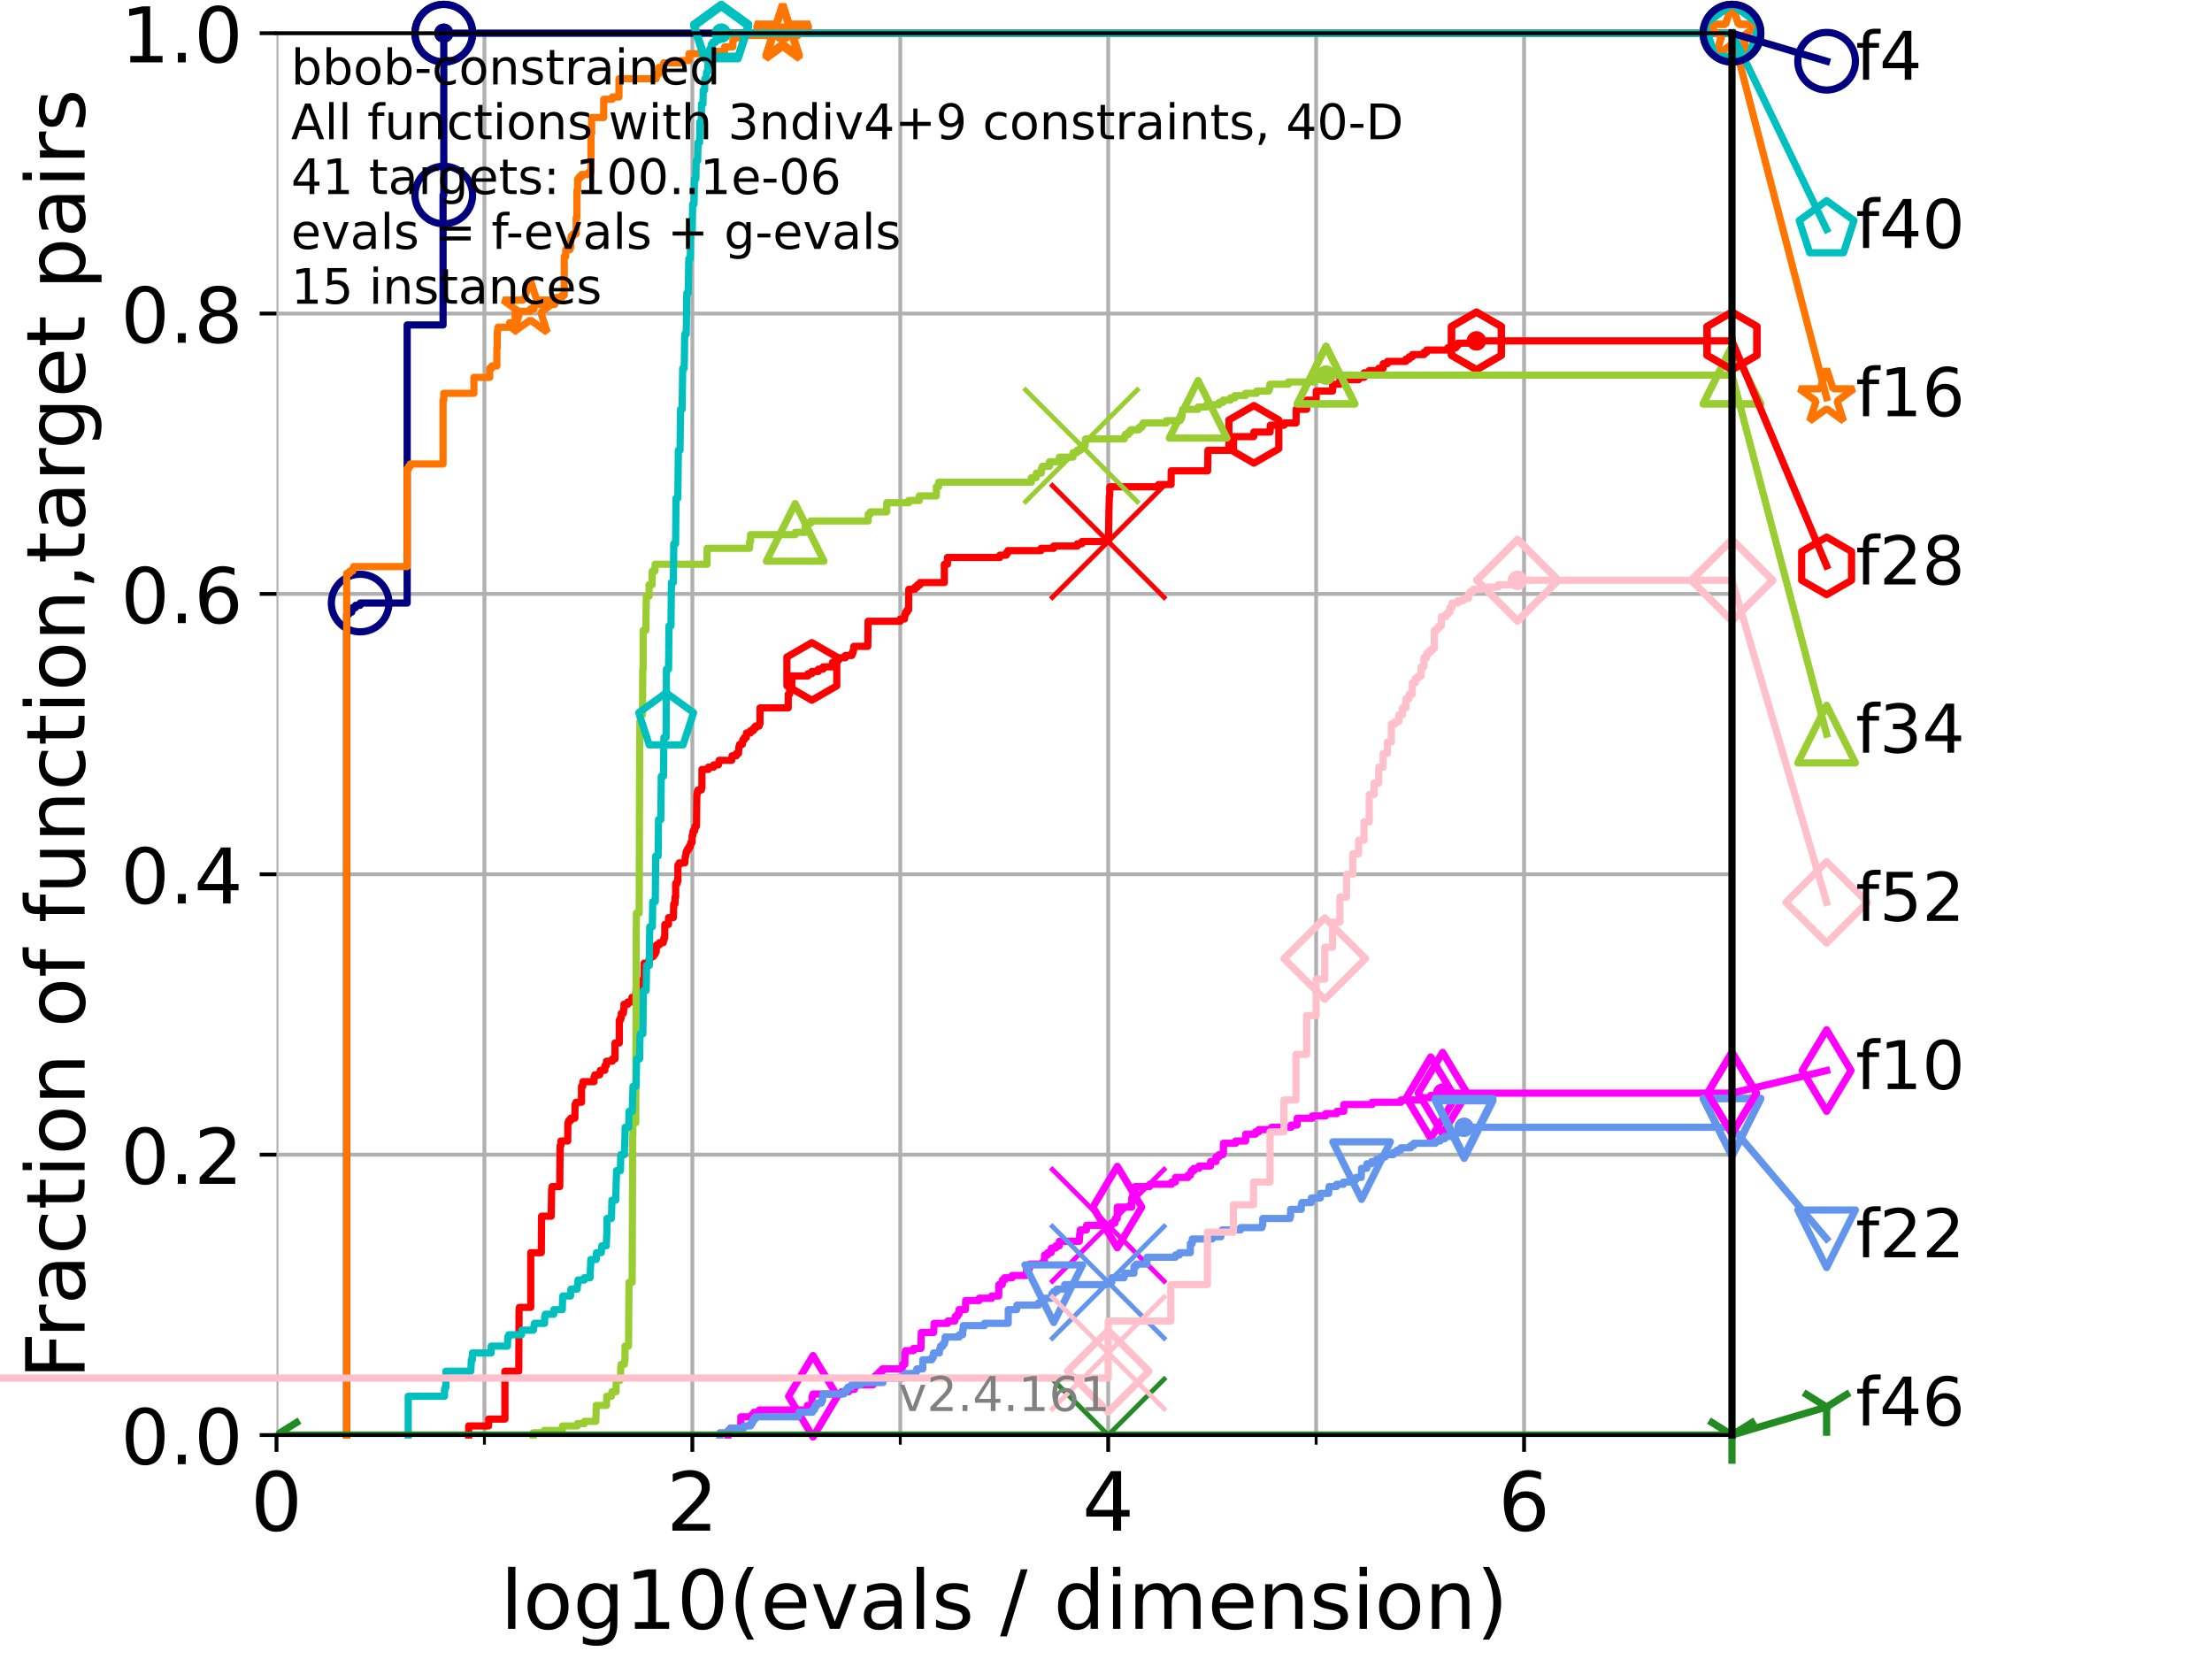 <?xml version="1.0" encoding="utf-8" standalone="no"?>
<!DOCTYPE svg PUBLIC "-//W3C//DTD SVG 1.1//EN"
  "http://www.w3.org/Graphics/SVG/1.1/DTD/svg11.dtd">
<!-- Created with matplotlib (https://matplotlib.org/) -->
<svg height="345.6pt" version="1.1" viewBox="0 0 460.8 345.6" width="460.8pt" xmlns="http://www.w3.org/2000/svg" xmlns:xlink="http://www.w3.org/1999/xlink">
 <defs>
  <style type="text/css">*{stroke-linecap:butt;stroke-linejoin:round;}</style>
 </defs>
 <g id="figure_1">
  <g id="patch_1">
   <path d="M 0 345.6 
L 460.8 345.6 
L 460.8 0 
L 0 0 
z
" style="fill:#ffffff;"/>
  </g>
  <g id="axes_1">
   <g id="patch_2">
    <path d="M 57.6 298.944 
L 360.806 298.944 
L 360.806 6.912 
L 57.6 6.912 
z
" style="fill:#ffffff;"/>
   </g>
   <g id="matplotlib.axis_1">
    <g id="xtick_1">
     <g id="line2d_1">
      <path clip-path="url(#p1683b443b9)" d="M 57.6 298.944 
L 57.6 6.912 
" style="fill:none;stroke:#b0b0b0;stroke-linecap:square;stroke-width:0.8;"/>
     </g>
     <g id="line2d_2">
      <defs>
       <path d="M 0 0 
L 0 3.5 
" id="m8be3571feb" style="stroke:#000000;stroke-width:0.8;"/>
      </defs>
      <g>
       <use style="stroke:#000000;stroke-width:0.8;" x="57.6" xlink:href="#m8be3571feb" y="298.944"/>
      </g>
     </g>
     <g id="text_1">
      <!-- 0 -->
      <g transform="translate(52.192 318.861)scale(0.17 -0.17)">
       <defs>
        <path d="M 31.781 66.406 
Q 24.172 66.406 20.328 58.906 
Q 16.5 51.422 16.5 36.375 
Q 16.5 21.391 20.328 13.891 
Q 24.172 6.391 31.781 6.391 
Q 39.453 6.391 43.281 13.891 
Q 47.125 21.391 47.125 36.375 
Q 47.125 51.422 43.281 58.906 
Q 39.453 66.406 31.781 66.406 
z
M 31.781 74.219 
Q 44.047 74.219 50.516 64.516 
Q 56.984 54.828 56.984 36.375 
Q 56.984 17.969 50.516 8.266 
Q 44.047 -1.422 31.781 -1.422 
Q 19.531 -1.422 13.062 8.266 
Q 6.594 17.969 6.594 36.375 
Q 6.594 54.828 13.062 64.516 
Q 19.531 74.219 31.781 74.219 
z
" id="DejaVuSans-48"/>
       </defs>
       <use xlink:href="#DejaVuSans-48"/>
      </g>
     </g>
    </g>
    <g id="xtick_2">
     <g id="line2d_3">
      <path clip-path="url(#p1683b443b9)" d="M 144.23 298.944 
L 144.23 6.912 
" style="fill:none;stroke:#b0b0b0;stroke-linecap:square;stroke-width:0.8;"/>
     </g>
     <g id="line2d_4">
      <g>
       <use style="stroke:#000000;stroke-width:0.8;" x="144.23" xlink:href="#m8be3571feb" y="298.944"/>
      </g>
     </g>
     <g id="text_2">
      <!-- 2 -->
      <g transform="translate(138.822 318.861)scale(0.17 -0.17)">
       <defs>
        <path d="M 19.188 8.297 
L 53.609 8.297 
L 53.609 0 
L 7.328 0 
L 7.328 8.297 
Q 12.938 14.109 22.625 23.891 
Q 32.328 33.688 34.812 36.531 
Q 39.547 41.844 41.422 45.531 
Q 43.312 49.219 43.312 52.781 
Q 43.312 58.594 39.234 62.25 
Q 35.156 65.922 28.609 65.922 
Q 23.969 65.922 18.812 64.312 
Q 13.672 62.703 7.812 59.422 
L 7.812 69.391 
Q 13.766 71.781 18.938 73 
Q 24.125 74.219 28.422 74.219 
Q 39.75 74.219 46.484 68.547 
Q 53.219 62.891 53.219 53.422 
Q 53.219 48.922 51.531 44.891 
Q 49.859 40.875 45.406 35.406 
Q 44.188 33.984 37.641 27.219 
Q 31.109 20.453 19.188 8.297 
z
" id="DejaVuSans-50"/>
       </defs>
       <use xlink:href="#DejaVuSans-50"/>
      </g>
     </g>
    </g>
    <g id="xtick_3">
     <g id="line2d_5">
      <path clip-path="url(#p1683b443b9)" d="M 230.861 298.944 
L 230.861 6.912 
" style="fill:none;stroke:#b0b0b0;stroke-linecap:square;stroke-width:0.8;"/>
     </g>
     <g id="line2d_6">
      <g>
       <use style="stroke:#000000;stroke-width:0.8;" x="230.861" xlink:href="#m8be3571feb" y="298.944"/>
      </g>
     </g>
     <g id="text_3">
      <!-- 4 -->
      <g transform="translate(225.453 318.861)scale(0.17 -0.17)">
       <defs>
        <path d="M 37.797 64.312 
L 12.891 25.391 
L 37.797 25.391 
z
M 35.203 72.906 
L 47.609 72.906 
L 47.609 25.391 
L 58.016 25.391 
L 58.016 17.188 
L 47.609 17.188 
L 47.609 0 
L 37.797 0 
L 37.797 17.188 
L 4.891 17.188 
L 4.891 26.703 
z
" id="DejaVuSans-52"/>
       </defs>
       <use xlink:href="#DejaVuSans-52"/>
      </g>
     </g>
    </g>
    <g id="xtick_4">
     <g id="line2d_7">
      <path clip-path="url(#p1683b443b9)" d="M 317.491 298.944 
L 317.491 6.912 
" style="fill:none;stroke:#b0b0b0;stroke-linecap:square;stroke-width:0.8;"/>
     </g>
     <g id="line2d_8">
      <g>
       <use style="stroke:#000000;stroke-width:0.8;" x="317.491" xlink:href="#m8be3571feb" y="298.944"/>
      </g>
     </g>
     <g id="text_4">
      <!-- 6 -->
      <g transform="translate(312.083 318.861)scale(0.17 -0.17)">
       <defs>
        <path d="M 33.016 40.375 
Q 26.375 40.375 22.484 35.828 
Q 18.609 31.297 18.609 23.391 
Q 18.609 15.531 22.484 10.953 
Q 26.375 6.391 33.016 6.391 
Q 39.656 6.391 43.531 10.953 
Q 47.406 15.531 47.406 23.391 
Q 47.406 31.297 43.531 35.828 
Q 39.656 40.375 33.016 40.375 
z
M 52.594 71.297 
L 52.594 62.312 
Q 48.875 64.062 45.094 64.984 
Q 41.312 65.922 37.594 65.922 
Q 27.828 65.922 22.672 59.328 
Q 17.531 52.734 16.797 39.406 
Q 19.672 43.656 24.016 45.922 
Q 28.375 48.188 33.594 48.188 
Q 44.578 48.188 50.953 41.516 
Q 57.328 34.859 57.328 23.391 
Q 57.328 12.156 50.688 5.359 
Q 44.047 -1.422 33.016 -1.422 
Q 20.359 -1.422 13.672 8.266 
Q 6.984 17.969 6.984 36.375 
Q 6.984 53.656 15.188 63.938 
Q 23.391 74.219 37.203 74.219 
Q 40.922 74.219 44.703 73.484 
Q 48.484 72.75 52.594 71.297 
z
" id="DejaVuSans-54"/>
       </defs>
       <use xlink:href="#DejaVuSans-54"/>
      </g>
     </g>
    </g>
    <g id="xtick_5">
     <g id="line2d_9">
      <path clip-path="url(#p1683b443b9)" d="M 100.915 298.944 
L 100.915 6.912 
" style="fill:none;stroke:#b0b0b0;stroke-linecap:square;stroke-width:0.8;"/>
     </g>
     <g id="line2d_10">
      <defs>
       <path d="M 0 0 
L 0 2 
" id="m376c25ded8" style="stroke:#000000;stroke-width:0.6;"/>
      </defs>
      <g>
       <use style="stroke:#000000;stroke-width:0.6;" x="100.915" xlink:href="#m376c25ded8" y="298.944"/>
      </g>
     </g>
    </g>
    <g id="xtick_6">
     <g id="line2d_11">
      <path clip-path="url(#p1683b443b9)" d="M 187.546 298.944 
L 187.546 6.912 
" style="fill:none;stroke:#b0b0b0;stroke-linecap:square;stroke-width:0.8;"/>
     </g>
     <g id="line2d_12">
      <g>
       <use style="stroke:#000000;stroke-width:0.6;" x="187.546" xlink:href="#m376c25ded8" y="298.944"/>
      </g>
     </g>
    </g>
    <g id="xtick_7">
     <g id="line2d_13">
      <path clip-path="url(#p1683b443b9)" d="M 274.176 298.944 
L 274.176 6.912 
" style="fill:none;stroke:#b0b0b0;stroke-linecap:square;stroke-width:0.8;"/>
     </g>
     <g id="line2d_14">
      <g>
       <use style="stroke:#000000;stroke-width:0.6;" x="274.176" xlink:href="#m376c25ded8" y="298.944"/>
      </g>
     </g>
    </g>
    <g id="xtick_8">
     <g id="line2d_15">
      <path clip-path="url(#p1683b443b9)" d="M 360.806 298.944 
L 360.806 6.912 
" style="fill:none;stroke:#b0b0b0;stroke-linecap:square;stroke-width:0.8;"/>
     </g>
     <g id="line2d_16">
      <g>
       <use style="stroke:#000000;stroke-width:0.6;" x="360.806" xlink:href="#m376c25ded8" y="298.944"/>
      </g>
     </g>
    </g>
    <g id="text_5">
     <!-- log10(evals / dimension) -->
     <g transform="translate(104.239 339.314)scale(0.17 -0.17)">
      <defs>
       <path d="M 9.422 75.984 
L 18.406 75.984 
L 18.406 0 
L 9.422 0 
z
" id="DejaVuSans-108"/>
       <path d="M 30.609 48.391 
Q 23.391 48.391 19.188 42.75 
Q 14.984 37.109 14.984 27.297 
Q 14.984 17.484 19.156 11.844 
Q 23.344 6.203 30.609 6.203 
Q 37.797 6.203 41.984 11.859 
Q 46.188 17.531 46.188 27.297 
Q 46.188 37.016 41.984 42.703 
Q 37.797 48.391 30.609 48.391 
z
M 30.609 56 
Q 42.328 56 49.016 48.375 
Q 55.719 40.766 55.719 27.297 
Q 55.719 13.875 49.016 6.219 
Q 42.328 -1.422 30.609 -1.422 
Q 18.844 -1.422 12.172 6.219 
Q 5.516 13.875 5.516 27.297 
Q 5.516 40.766 12.172 48.375 
Q 18.844 56 30.609 56 
z
" id="DejaVuSans-111"/>
       <path d="M 45.406 27.984 
Q 45.406 37.75 41.375 43.109 
Q 37.359 48.484 30.078 48.484 
Q 22.859 48.484 18.828 43.109 
Q 14.797 37.75 14.797 27.984 
Q 14.797 18.266 18.828 12.891 
Q 22.859 7.516 30.078 7.516 
Q 37.359 7.516 41.375 12.891 
Q 45.406 18.266 45.406 27.984 
z
M 54.391 6.781 
Q 54.391 -7.172 48.188 -13.984 
Q 42 -20.797 29.203 -20.797 
Q 24.469 -20.797 20.266 -20.094 
Q 16.062 -19.391 12.109 -17.922 
L 12.109 -9.188 
Q 16.062 -11.328 19.922 -12.344 
Q 23.781 -13.375 27.781 -13.375 
Q 36.625 -13.375 41.016 -8.766 
Q 45.406 -4.156 45.406 5.172 
L 45.406 9.625 
Q 42.625 4.781 38.281 2.391 
Q 33.938 0 27.875 0 
Q 17.828 0 11.672 7.656 
Q 5.516 15.328 5.516 27.984 
Q 5.516 40.672 11.672 48.328 
Q 17.828 56 27.875 56 
Q 33.938 56 38.281 53.609 
Q 42.625 51.219 45.406 46.391 
L 45.406 54.688 
L 54.391 54.688 
z
" id="DejaVuSans-103"/>
       <path d="M 12.406 8.297 
L 28.516 8.297 
L 28.516 63.922 
L 10.984 60.406 
L 10.984 69.391 
L 28.422 72.906 
L 38.281 72.906 
L 38.281 8.297 
L 54.391 8.297 
L 54.391 0 
L 12.406 0 
z
" id="DejaVuSans-49"/>
       <path d="M 31 75.875 
Q 24.469 64.656 21.281 53.656 
Q 18.109 42.672 18.109 31.391 
Q 18.109 20.125 21.312 9.062 
Q 24.516 -2 31 -13.188 
L 23.188 -13.188 
Q 15.875 -1.703 12.234 9.375 
Q 8.594 20.453 8.594 31.391 
Q 8.594 42.281 12.203 53.312 
Q 15.828 64.359 23.188 75.875 
z
" id="DejaVuSans-40"/>
       <path d="M 56.203 29.594 
L 56.203 25.203 
L 14.891 25.203 
Q 15.484 15.922 20.484 11.062 
Q 25.484 6.203 34.422 6.203 
Q 39.594 6.203 44.453 7.469 
Q 49.312 8.734 54.109 11.281 
L 54.109 2.781 
Q 49.266 0.734 44.188 -0.344 
Q 39.109 -1.422 33.891 -1.422 
Q 20.797 -1.422 13.156 6.188 
Q 5.516 13.812 5.516 26.812 
Q 5.516 40.234 12.766 48.109 
Q 20.016 56 32.328 56 
Q 43.359 56 49.781 48.891 
Q 56.203 41.797 56.203 29.594 
z
M 47.219 32.234 
Q 47.125 39.594 43.094 43.984 
Q 39.062 48.391 32.422 48.391 
Q 24.906 48.391 20.391 44.141 
Q 15.875 39.891 15.188 32.172 
z
" id="DejaVuSans-101"/>
       <path d="M 2.984 54.688 
L 12.5 54.688 
L 29.594 8.797 
L 46.688 54.688 
L 56.203 54.688 
L 35.688 0 
L 23.484 0 
z
" id="DejaVuSans-118"/>
       <path d="M 34.281 27.484 
Q 23.391 27.484 19.188 25 
Q 14.984 22.516 14.984 16.5 
Q 14.984 11.719 18.141 8.906 
Q 21.297 6.109 26.703 6.109 
Q 34.188 6.109 38.703 11.406 
Q 43.219 16.703 43.219 25.484 
L 43.219 27.484 
z
M 52.203 31.203 
L 52.203 0 
L 43.219 0 
L 43.219 8.297 
Q 40.141 3.328 35.547 0.953 
Q 30.953 -1.422 24.312 -1.422 
Q 15.922 -1.422 10.953 3.297 
Q 6 8.016 6 15.922 
Q 6 25.141 12.172 29.828 
Q 18.359 34.516 30.609 34.516 
L 43.219 34.516 
L 43.219 35.406 
Q 43.219 41.609 39.141 45 
Q 35.062 48.391 27.688 48.391 
Q 23 48.391 18.547 47.266 
Q 14.109 46.141 10.016 43.891 
L 10.016 52.203 
Q 14.938 54.109 19.578 55.047 
Q 24.219 56 28.609 56 
Q 40.484 56 46.344 49.844 
Q 52.203 43.703 52.203 31.203 
z
" id="DejaVuSans-97"/>
       <path d="M 44.281 53.078 
L 44.281 44.578 
Q 40.484 46.531 36.375 47.5 
Q 32.281 48.484 27.875 48.484 
Q 21.188 48.484 17.844 46.438 
Q 14.5 44.391 14.5 40.281 
Q 14.5 37.156 16.891 35.375 
Q 19.281 33.594 26.516 31.984 
L 29.594 31.297 
Q 39.156 29.25 43.188 25.516 
Q 47.219 21.781 47.219 15.094 
Q 47.219 7.469 41.188 3.016 
Q 35.156 -1.422 24.609 -1.422 
Q 20.219 -1.422 15.453 -0.562 
Q 10.688 0.297 5.422 2 
L 5.422 11.281 
Q 10.406 8.688 15.234 7.391 
Q 20.062 6.109 24.812 6.109 
Q 31.156 6.109 34.562 8.281 
Q 37.984 10.453 37.984 14.406 
Q 37.984 18.062 35.516 20.016 
Q 33.062 21.969 24.703 23.781 
L 21.578 24.516 
Q 13.234 26.266 9.516 29.906 
Q 5.812 33.547 5.812 39.891 
Q 5.812 47.609 11.281 51.797 
Q 16.75 56 26.812 56 
Q 31.781 56 36.172 55.266 
Q 40.578 54.547 44.281 53.078 
z
" id="DejaVuSans-115"/>
       <path id="DejaVuSans-32"/>
       <path d="M 25.391 72.906 
L 33.688 72.906 
L 8.297 -9.281 
L 0 -9.281 
z
" id="DejaVuSans-47"/>
       <path d="M 45.406 46.391 
L 45.406 75.984 
L 54.391 75.984 
L 54.391 0 
L 45.406 0 
L 45.406 8.203 
Q 42.578 3.328 38.25 0.953 
Q 33.938 -1.422 27.875 -1.422 
Q 17.969 -1.422 11.734 6.484 
Q 5.516 14.406 5.516 27.297 
Q 5.516 40.188 11.734 48.094 
Q 17.969 56 27.875 56 
Q 33.938 56 38.25 53.625 
Q 42.578 51.266 45.406 46.391 
z
M 14.797 27.297 
Q 14.797 17.391 18.875 11.75 
Q 22.953 6.109 30.078 6.109 
Q 37.203 6.109 41.297 11.75 
Q 45.406 17.391 45.406 27.297 
Q 45.406 37.203 41.297 42.844 
Q 37.203 48.484 30.078 48.484 
Q 22.953 48.484 18.875 42.844 
Q 14.797 37.203 14.797 27.297 
z
" id="DejaVuSans-100"/>
       <path d="M 9.422 54.688 
L 18.406 54.688 
L 18.406 0 
L 9.422 0 
z
M 9.422 75.984 
L 18.406 75.984 
L 18.406 64.594 
L 9.422 64.594 
z
" id="DejaVuSans-105"/>
       <path d="M 52 44.188 
Q 55.375 50.25 60.062 53.125 
Q 64.75 56 71.094 56 
Q 79.641 56 84.281 50.016 
Q 88.922 44.047 88.922 33.016 
L 88.922 0 
L 79.891 0 
L 79.891 32.719 
Q 79.891 40.578 77.094 44.375 
Q 74.312 48.188 68.609 48.188 
Q 61.625 48.188 57.562 43.547 
Q 53.516 38.922 53.516 30.906 
L 53.516 0 
L 44.484 0 
L 44.484 32.719 
Q 44.484 40.625 41.703 44.406 
Q 38.922 48.188 33.109 48.188 
Q 26.219 48.188 22.156 43.531 
Q 18.109 38.875 18.109 30.906 
L 18.109 0 
L 9.078 0 
L 9.078 54.688 
L 18.109 54.688 
L 18.109 46.188 
Q 21.188 51.219 25.484 53.609 
Q 29.781 56 35.688 56 
Q 41.656 56 45.828 52.969 
Q 50 49.953 52 44.188 
z
" id="DejaVuSans-109"/>
       <path d="M 54.891 33.016 
L 54.891 0 
L 45.906 0 
L 45.906 32.719 
Q 45.906 40.484 42.875 44.328 
Q 39.844 48.188 33.797 48.188 
Q 26.516 48.188 22.312 43.547 
Q 18.109 38.922 18.109 30.906 
L 18.109 0 
L 9.078 0 
L 9.078 54.688 
L 18.109 54.688 
L 18.109 46.188 
Q 21.344 51.125 25.703 53.562 
Q 30.078 56 35.797 56 
Q 45.219 56 50.047 50.172 
Q 54.891 44.344 54.891 33.016 
z
" id="DejaVuSans-110"/>
       <path d="M 8.016 75.875 
L 15.828 75.875 
Q 23.141 64.359 26.781 53.312 
Q 30.422 42.281 30.422 31.391 
Q 30.422 20.453 26.781 9.375 
Q 23.141 -1.703 15.828 -13.188 
L 8.016 -13.188 
Q 14.5 -2 17.703 9.062 
Q 20.906 20.125 20.906 31.391 
Q 20.906 42.672 17.703 53.656 
Q 14.5 64.656 8.016 75.875 
z
" id="DejaVuSans-41"/>
      </defs>
      <use xlink:href="#DejaVuSans-108"/>
      <use x="27.783" xlink:href="#DejaVuSans-111"/>
      <use x="88.965" xlink:href="#DejaVuSans-103"/>
      <use x="152.441" xlink:href="#DejaVuSans-49"/>
      <use x="216.064" xlink:href="#DejaVuSans-48"/>
      <use x="279.688" xlink:href="#DejaVuSans-40"/>
      <use x="318.701" xlink:href="#DejaVuSans-101"/>
      <use x="380.225" xlink:href="#DejaVuSans-118"/>
      <use x="439.404" xlink:href="#DejaVuSans-97"/>
      <use x="500.684" xlink:href="#DejaVuSans-108"/>
      <use x="528.467" xlink:href="#DejaVuSans-115"/>
      <use x="580.566" xlink:href="#DejaVuSans-32"/>
      <use x="612.354" xlink:href="#DejaVuSans-47"/>
      <use x="646.045" xlink:href="#DejaVuSans-32"/>
      <use x="677.832" xlink:href="#DejaVuSans-100"/>
      <use x="741.309" xlink:href="#DejaVuSans-105"/>
      <use x="769.092" xlink:href="#DejaVuSans-109"/>
      <use x="866.504" xlink:href="#DejaVuSans-101"/>
      <use x="928.027" xlink:href="#DejaVuSans-110"/>
      <use x="991.406" xlink:href="#DejaVuSans-115"/>
      <use x="1043.506" xlink:href="#DejaVuSans-105"/>
      <use x="1071.289" xlink:href="#DejaVuSans-111"/>
      <use x="1132.471" xlink:href="#DejaVuSans-110"/>
      <use x="1195.85" xlink:href="#DejaVuSans-41"/>
     </g>
    </g>
   </g>
   <g id="matplotlib.axis_2">
    <g id="ytick_1">
     <g id="line2d_17">
      <path clip-path="url(#p1683b443b9)" d="M 57.6 298.944 
L 360.806 298.944 
" style="fill:none;stroke:#b0b0b0;stroke-linecap:square;stroke-width:0.8;"/>
     </g>
     <g id="line2d_18">
      <defs>
       <path d="M 0 0 
L -3.5 0 
" id="mbfb8dded7f" style="stroke:#000000;stroke-width:0.8;"/>
      </defs>
      <g>
       <use style="stroke:#000000;stroke-width:0.8;" x="57.6" xlink:href="#mbfb8dded7f" y="298.944"/>
      </g>
     </g>
     <g id="text_6">
      <!-- 0.0 -->
      <g transform="translate(25.155 305.023)scale(0.16 -0.16)">
       <defs>
        <path d="M 10.688 12.406 
L 21 12.406 
L 21 0 
L 10.688 0 
z
" id="DejaVuSans-46"/>
       </defs>
       <use xlink:href="#DejaVuSans-48"/>
       <use x="63.623" xlink:href="#DejaVuSans-46"/>
       <use x="95.41" xlink:href="#DejaVuSans-48"/>
      </g>
     </g>
    </g>
    <g id="ytick_2">
     <g id="line2d_19">
      <path clip-path="url(#p1683b443b9)" d="M 57.6 240.538 
L 360.806 240.538 
" style="fill:none;stroke:#b0b0b0;stroke-linecap:square;stroke-width:0.8;"/>
     </g>
     <g id="line2d_20">
      <g>
       <use style="stroke:#000000;stroke-width:0.8;" x="57.6" xlink:href="#mbfb8dded7f" y="240.538"/>
      </g>
     </g>
     <g id="text_7">
      <!-- 0.2 -->
      <g transform="translate(25.155 246.616)scale(0.16 -0.16)">
       <use xlink:href="#DejaVuSans-48"/>
       <use x="63.623" xlink:href="#DejaVuSans-46"/>
       <use x="95.41" xlink:href="#DejaVuSans-50"/>
      </g>
     </g>
    </g>
    <g id="ytick_3">
     <g id="line2d_21">
      <path clip-path="url(#p1683b443b9)" d="M 57.6 182.131 
L 360.806 182.131 
" style="fill:none;stroke:#b0b0b0;stroke-linecap:square;stroke-width:0.8;"/>
     </g>
     <g id="line2d_22">
      <g>
       <use style="stroke:#000000;stroke-width:0.8;" x="57.6" xlink:href="#mbfb8dded7f" y="182.131"/>
      </g>
     </g>
     <g id="text_8">
      <!-- 0.4 -->
      <g transform="translate(25.155 188.21)scale(0.16 -0.16)">
       <use xlink:href="#DejaVuSans-48"/>
       <use x="63.623" xlink:href="#DejaVuSans-46"/>
       <use x="95.41" xlink:href="#DejaVuSans-52"/>
      </g>
     </g>
    </g>
    <g id="ytick_4">
     <g id="line2d_23">
      <path clip-path="url(#p1683b443b9)" d="M 57.6 123.725 
L 360.806 123.725 
" style="fill:none;stroke:#b0b0b0;stroke-linecap:square;stroke-width:0.8;"/>
     </g>
     <g id="line2d_24">
      <g>
       <use style="stroke:#000000;stroke-width:0.8;" x="57.6" xlink:href="#mbfb8dded7f" y="123.725"/>
      </g>
     </g>
     <g id="text_9">
      <!-- 0.6 -->
      <g transform="translate(25.155 129.804)scale(0.16 -0.16)">
       <use xlink:href="#DejaVuSans-48"/>
       <use x="63.623" xlink:href="#DejaVuSans-46"/>
       <use x="95.41" xlink:href="#DejaVuSans-54"/>
      </g>
     </g>
    </g>
    <g id="ytick_5">
     <g id="line2d_25">
      <path clip-path="url(#p1683b443b9)" d="M 57.6 65.318 
L 360.806 65.318 
" style="fill:none;stroke:#b0b0b0;stroke-linecap:square;stroke-width:0.8;"/>
     </g>
     <g id="line2d_26">
      <g>
       <use style="stroke:#000000;stroke-width:0.8;" x="57.6" xlink:href="#mbfb8dded7f" y="65.318"/>
      </g>
     </g>
     <g id="text_10">
      <!-- 0.8 -->
      <g transform="translate(25.155 71.397)scale(0.16 -0.16)">
       <defs>
        <path d="M 31.781 34.625 
Q 24.75 34.625 20.719 30.859 
Q 16.703 27.094 16.703 20.516 
Q 16.703 13.922 20.719 10.156 
Q 24.75 6.391 31.781 6.391 
Q 38.812 6.391 42.859 10.172 
Q 46.922 13.969 46.922 20.516 
Q 46.922 27.094 42.891 30.859 
Q 38.875 34.625 31.781 34.625 
z
M 21.922 38.812 
Q 15.578 40.375 12.031 44.719 
Q 8.5 49.078 8.5 55.328 
Q 8.5 64.062 14.719 69.141 
Q 20.953 74.219 31.781 74.219 
Q 42.672 74.219 48.875 69.141 
Q 55.078 64.062 55.078 55.328 
Q 55.078 49.078 51.531 44.719 
Q 48 40.375 41.703 38.812 
Q 48.828 37.156 52.797 32.312 
Q 56.781 27.484 56.781 20.516 
Q 56.781 9.906 50.312 4.234 
Q 43.844 -1.422 31.781 -1.422 
Q 19.734 -1.422 13.25 4.234 
Q 6.781 9.906 6.781 20.516 
Q 6.781 27.484 10.781 32.312 
Q 14.797 37.156 21.922 38.812 
z
M 18.312 54.391 
Q 18.312 48.734 21.844 45.562 
Q 25.391 42.391 31.781 42.391 
Q 38.141 42.391 41.719 45.562 
Q 45.312 48.734 45.312 54.391 
Q 45.312 60.062 41.719 63.234 
Q 38.141 66.406 31.781 66.406 
Q 25.391 66.406 21.844 63.234 
Q 18.312 60.062 18.312 54.391 
z
" id="DejaVuSans-56"/>
       </defs>
       <use xlink:href="#DejaVuSans-48"/>
       <use x="63.623" xlink:href="#DejaVuSans-46"/>
       <use x="95.41" xlink:href="#DejaVuSans-56"/>
      </g>
     </g>
    </g>
    <g id="ytick_6">
     <g id="line2d_27">
      <path clip-path="url(#p1683b443b9)" d="M 57.6 6.912 
L 360.806 6.912 
" style="fill:none;stroke:#b0b0b0;stroke-linecap:square;stroke-width:0.8;"/>
     </g>
     <g id="line2d_28">
      <g>
       <use style="stroke:#000000;stroke-width:0.8;" x="57.6" xlink:href="#mbfb8dded7f" y="6.912"/>
      </g>
     </g>
     <g id="text_11">
      <!-- 1.0 -->
      <g transform="translate(25.155 12.991)scale(0.16 -0.16)">
       <use xlink:href="#DejaVuSans-49"/>
       <use x="63.623" xlink:href="#DejaVuSans-46"/>
       <use x="95.41" xlink:href="#DejaVuSans-48"/>
      </g>
     </g>
    </g>
    <g id="text_12">
     <!-- Fraction of function,target pairs -->
     <g transform="translate(17.62 287.313)rotate(-90)scale(0.17 -0.17)">
      <defs>
       <path d="M 9.812 72.906 
L 51.703 72.906 
L 51.703 64.594 
L 19.672 64.594 
L 19.672 43.109 
L 48.578 43.109 
L 48.578 34.812 
L 19.672 34.812 
L 19.672 0 
L 9.812 0 
z
" id="DejaVuSans-70"/>
       <path d="M 41.109 46.297 
Q 39.594 47.172 37.812 47.578 
Q 36.031 48 33.891 48 
Q 26.266 48 22.188 43.047 
Q 18.109 38.094 18.109 28.812 
L 18.109 0 
L 9.078 0 
L 9.078 54.688 
L 18.109 54.688 
L 18.109 46.188 
Q 20.953 51.172 25.484 53.578 
Q 30.031 56 36.531 56 
Q 37.453 56 38.578 55.875 
Q 39.703 55.766 41.062 55.516 
z
" id="DejaVuSans-114"/>
       <path d="M 48.781 52.594 
L 48.781 44.188 
Q 44.969 46.297 41.141 47.344 
Q 37.312 48.391 33.406 48.391 
Q 24.656 48.391 19.812 42.844 
Q 14.984 37.312 14.984 27.297 
Q 14.984 17.281 19.812 11.734 
Q 24.656 6.203 33.406 6.203 
Q 37.312 6.203 41.141 7.25 
Q 44.969 8.297 48.781 10.406 
L 48.781 2.094 
Q 45.016 0.344 40.984 -0.531 
Q 36.969 -1.422 32.422 -1.422 
Q 20.062 -1.422 12.781 6.344 
Q 5.516 14.109 5.516 27.297 
Q 5.516 40.672 12.859 48.328 
Q 20.219 56 33.016 56 
Q 37.156 56 41.109 55.141 
Q 45.062 54.297 48.781 52.594 
z
" id="DejaVuSans-99"/>
       <path d="M 18.312 70.219 
L 18.312 54.688 
L 36.812 54.688 
L 36.812 47.703 
L 18.312 47.703 
L 18.312 18.016 
Q 18.312 11.328 20.141 9.422 
Q 21.969 7.516 27.594 7.516 
L 36.812 7.516 
L 36.812 0 
L 27.594 0 
Q 17.188 0 13.234 3.875 
Q 9.281 7.766 9.281 18.016 
L 9.281 47.703 
L 2.688 47.703 
L 2.688 54.688 
L 9.281 54.688 
L 9.281 70.219 
z
" id="DejaVuSans-116"/>
       <path d="M 37.109 75.984 
L 37.109 68.5 
L 28.516 68.5 
Q 23.688 68.5 21.797 66.547 
Q 19.922 64.594 19.922 59.516 
L 19.922 54.688 
L 34.719 54.688 
L 34.719 47.703 
L 19.922 47.703 
L 19.922 0 
L 10.891 0 
L 10.891 47.703 
L 2.297 47.703 
L 2.297 54.688 
L 10.891 54.688 
L 10.891 58.5 
Q 10.891 67.625 15.141 71.797 
Q 19.391 75.984 28.609 75.984 
z
" id="DejaVuSans-102"/>
       <path d="M 8.5 21.578 
L 8.5 54.688 
L 17.484 54.688 
L 17.484 21.922 
Q 17.484 14.156 20.5 10.266 
Q 23.531 6.391 29.594 6.391 
Q 36.859 6.391 41.078 11.031 
Q 45.312 15.672 45.312 23.688 
L 45.312 54.688 
L 54.297 54.688 
L 54.297 0 
L 45.312 0 
L 45.312 8.406 
Q 42.047 3.422 37.719 1 
Q 33.406 -1.422 27.688 -1.422 
Q 18.266 -1.422 13.375 4.438 
Q 8.5 10.297 8.5 21.578 
z
M 31.109 56 
z
" id="DejaVuSans-117"/>
       <path d="M 11.719 12.406 
L 22.016 12.406 
L 22.016 4 
L 14.016 -11.625 
L 7.719 -11.625 
L 11.719 4 
z
" id="DejaVuSans-44"/>
       <path d="M 18.109 8.203 
L 18.109 -20.797 
L 9.078 -20.797 
L 9.078 54.688 
L 18.109 54.688 
L 18.109 46.391 
Q 20.953 51.266 25.266 53.625 
Q 29.594 56 35.594 56 
Q 45.562 56 51.781 48.094 
Q 58.016 40.188 58.016 27.297 
Q 58.016 14.406 51.781 6.484 
Q 45.562 -1.422 35.594 -1.422 
Q 29.594 -1.422 25.266 0.953 
Q 20.953 3.328 18.109 8.203 
z
M 48.688 27.297 
Q 48.688 37.203 44.609 42.844 
Q 40.531 48.484 33.406 48.484 
Q 26.266 48.484 22.188 42.844 
Q 18.109 37.203 18.109 27.297 
Q 18.109 17.391 22.188 11.75 
Q 26.266 6.109 33.406 6.109 
Q 40.531 6.109 44.609 11.75 
Q 48.688 17.391 48.688 27.297 
z
" id="DejaVuSans-112"/>
      </defs>
      <use xlink:href="#DejaVuSans-70"/>
      <use x="50.27" xlink:href="#DejaVuSans-114"/>
      <use x="91.383" xlink:href="#DejaVuSans-97"/>
      <use x="152.662" xlink:href="#DejaVuSans-99"/>
      <use x="207.643" xlink:href="#DejaVuSans-116"/>
      <use x="246.852" xlink:href="#DejaVuSans-105"/>
      <use x="274.635" xlink:href="#DejaVuSans-111"/>
      <use x="335.816" xlink:href="#DejaVuSans-110"/>
      <use x="399.195" xlink:href="#DejaVuSans-32"/>
      <use x="430.982" xlink:href="#DejaVuSans-111"/>
      <use x="492.164" xlink:href="#DejaVuSans-102"/>
      <use x="527.369" xlink:href="#DejaVuSans-32"/>
      <use x="559.156" xlink:href="#DejaVuSans-102"/>
      <use x="594.361" xlink:href="#DejaVuSans-117"/>
      <use x="657.74" xlink:href="#DejaVuSans-110"/>
      <use x="721.119" xlink:href="#DejaVuSans-99"/>
      <use x="776.1" xlink:href="#DejaVuSans-116"/>
      <use x="815.309" xlink:href="#DejaVuSans-105"/>
      <use x="843.092" xlink:href="#DejaVuSans-111"/>
      <use x="904.273" xlink:href="#DejaVuSans-110"/>
      <use x="967.652" xlink:href="#DejaVuSans-44"/>
      <use x="999.439" xlink:href="#DejaVuSans-116"/>
      <use x="1038.648" xlink:href="#DejaVuSans-97"/>
      <use x="1099.928" xlink:href="#DejaVuSans-114"/>
      <use x="1139.291" xlink:href="#DejaVuSans-103"/>
      <use x="1202.768" xlink:href="#DejaVuSans-101"/>
      <use x="1264.291" xlink:href="#DejaVuSans-116"/>
      <use x="1303.5" xlink:href="#DejaVuSans-32"/>
      <use x="1335.287" xlink:href="#DejaVuSans-112"/>
      <use x="1398.764" xlink:href="#DejaVuSans-97"/>
      <use x="1460.043" xlink:href="#DejaVuSans-105"/>
      <use x="1487.826" xlink:href="#DejaVuSans-114"/>
      <use x="1528.939" xlink:href="#DejaVuSans-115"/>
     </g>
    </g>
   </g>
   <g id="line2d_29">
    <defs>
     <path d="M 0 1.5 
C 0.398 1.5 0.779 1.342 1.061 1.061 
C 1.342 0.779 1.5 0.398 1.5 0 
C 1.5 -0.398 1.342 -0.779 1.061 -1.061 
C 0.779 -1.342 0.398 -1.5 0 -1.5 
C -0.398 -1.5 -0.779 -1.342 -1.061 -1.061 
C -1.342 -0.779 -1.5 -0.398 -1.5 0 
C -1.5 0.398 -1.342 0.779 -1.061 1.061 
C -0.779 1.342 -0.398 1.5 0 1.5 
z
" id="m32937c4370" style="stroke:#000080;"/>
    </defs>
    <g>
     <use style="fill:#000080;stroke:#000080;" x="92.446" xlink:href="#m32937c4370" y="6.912"/>
     <use style="fill:#000080;stroke:#000080;" x="92.446" xlink:href="#m32937c4370" y="6.912"/>
    </g>
   </g>
   <g id="line2d_30">
    <path d="M 72.217 298.944 
L 72.217 127.998 
L 72.645 127.998 
L 72.645 127.524 
L 73.268 127.524 
L 73.268 127.049 
L 73.472 127.049 
L 73.472 126.574 
L 74.069 126.574 
L 74.069 126.099 
L 75.024 126.099 
L 75.024 125.624 
L 84.819 125.624 
L 84.819 67.693 
L 92.298 67.693 
L 92.298 40.626 
L 92.446 40.626 
L 92.446 6.912 
L 360.806 6.912 
" style="fill:none;stroke:#000080;stroke-linecap:square;stroke-width:1.5;"/>
   </g>
   <g id="line2d_31">
    <defs>
     <path d="M 0 6 
C 1.591 6 3.117 5.368 4.243 4.243 
C 5.368 3.117 6 1.591 6 0 
C 6 -1.591 5.368 -3.117 4.243 -4.243 
C 3.117 -5.368 1.591 -6 0 -6 
C -1.591 -6 -3.117 -5.368 -4.243 -4.243 
C -5.368 -3.117 -6 -1.591 -6 0 
C -6 1.591 -5.368 3.117 -4.243 4.243 
C -3.117 5.368 -1.591 6 0 6 
z
" id="m67ff91febb" style="stroke:#000080;stroke-width:1.5;"/>
    </defs>
    <g>
     <use style="fill-opacity:0;stroke:#000080;stroke-width:1.5;" x="75.024" xlink:href="#m67ff91febb" y="125.624"/>
     <use style="fill-opacity:0;stroke:#000080;stroke-width:1.5;" x="92.446" xlink:href="#m67ff91febb" y="40.626"/>
     <use style="fill-opacity:0;stroke:#000080;stroke-width:1.5;" x="92.446" xlink:href="#m67ff91febb" y="6.912"/>
     <use style="fill-opacity:0;stroke:#000080;stroke-width:1.5;" x="92.446" xlink:href="#m67ff91febb" y="6.912"/>
     <use style="fill-opacity:0;stroke:#000080;stroke-width:1.5;" x="360.806" xlink:href="#m67ff91febb" y="6.912"/>
    </g>
   </g>
   <g id="line2d_32">
    <path style="fill:none;stroke:#000080;stroke-linecap:square;stroke-width:1.5;"/>
    <g/>
   </g>
   <g id="line2d_33">
    <defs>
     <path d="M 0 1.5 
C 0.398 1.5 0.779 1.342 1.061 1.061 
C 1.342 0.779 1.5 0.398 1.5 0 
C 1.5 -0.398 1.342 -0.779 1.061 -1.061 
C 0.779 -1.342 0.398 -1.5 0 -1.5 
C -0.398 -1.5 -0.779 -1.342 -1.061 -1.061 
C -1.342 -0.779 -1.5 -0.398 -1.5 0 
C -1.5 0.398 -1.342 0.779 -1.061 1.061 
C -0.779 1.342 -0.398 1.5 0 1.5 
z
" id="mc2e2c2ca97" style="stroke:#ff00ff;"/>
    </defs>
    <g>
     <use style="fill:#ff00ff;stroke:#ff00ff;" x="300.527" xlink:href="#mc2e2c2ca97" y="227.717"/>
     <use style="fill:#ff00ff;stroke:#ff00ff;" x="300.527" xlink:href="#mc2e2c2ca97" y="227.717"/>
    </g>
   </g>
   <g id="line2d_34">
    <path d="M 151.628 298.944 
L 151.628 298.469 
L 151.924 298.469 
L 151.924 297.994 
L 152.16 297.994 
L 152.16 297.519 
L 154.328 297.519 
L 154.328 295.145 
L 156.65 295.145 
L 156.65 294.67 
L 157.064 294.67 
L 157.064 294.196 
L 158.19 294.196 
L 158.19 293.721 
L 168.193 293.721 
L 168.193 292.771 
L 169.151 292.771 
L 169.151 290.872 
L 169.365 290.872 
L 169.365 290.397 
L 175.325 290.397 
L 175.325 289.922 
L 176.808 289.922 
L 176.808 289.447 
L 177.99 289.447 
L 177.99 288.972 
L 178.196 288.972 
L 178.196 288.497 
L 181.855 288.497 
L 181.855 287.548 
L 182.315 287.548 
L 182.315 286.598 
L 182.867 286.598 
L 182.867 286.123 
L 183.287 286.123 
L 183.287 285.648 
L 183.808 285.648 
L 183.808 285.173 
L 187.924 285.173 
L 187.924 284.699 
L 188.042 284.699 
L 188.042 284.224 
L 188.486 284.224 
L 188.524 281.849 
L 188.642 281.849 
L 188.642 281.375 
L 190.303 281.375 
L 190.303 280.9 
L 191.848 280.9 
L 191.921 277.576 
L 194.492 277.576 
L 194.601 275.676 
L 197.44 275.676 
L 197.44 275.202 
L 198.896 275.202 
L 198.986 274.252 
L 199.44 274.252 
L 199.44 273.777 
L 199.778 273.777 
L 199.779 272.827 
L 201.112 272.827 
L 201.171 270.928 
L 203.968 270.928 
L 203.968 270.453 
L 206.585 270.453 
L 206.585 269.978 
L 208.043 269.978 
L 208.084 267.604 
L 208.793 267.604 
L 208.793 266.654 
L 209.268 266.654 
L 209.268 266.179 
L 210.858 266.179 
L 210.858 265.705 
L 213.848 265.705 
L 213.848 264.28 
L 214.456 264.28 
L 214.508 263.33 
L 217.253 263.33 
L 217.253 262.855 
L 217.557 262.855 
L 217.615 261.431 
L 218.239 261.431 
L 218.239 260.956 
L 218.962 260.956 
L 219.015 260.006 
L 219.928 260.006 
L 219.928 259.532 
L 220.677 259.532 
L 220.677 258.582 
L 224.844 258.582 
L 224.916 257.157 
L 224.98 257.157 
L 225.046 256.208 
L 226.334 256.208 
L 226.344 255.258 
L 231.557 255.258 
L 231.557 254.783 
L 232.274 254.783 
L 232.344 253.833 
L 232.747 253.833 
L 232.757 251.459 
L 235.764 251.459 
L 235.767 249.56 
L 235.934 249.56 
L 235.934 249.085 
L 236.046 249.085 
L 236.046 248.135 
L 236.442 248.135 
L 236.444 247.185 
L 239.489 247.185 
L 239.489 246.711 
L 244.063 246.711 
L 244.063 246.236 
L 244.864 246.236 
L 244.874 245.286 
L 247.482 245.286 
L 247.482 244.811 
L 247.988 244.811 
L 247.988 244.336 
L 248.182 244.336 
L 248.182 243.862 
L 248.707 243.862 
L 248.707 243.387 
L 249.784 243.387 
L 249.784 242.912 
L 252.177 242.912 
L 252.181 241.962 
L 253.311 241.962 
L 253.311 241.012 
L 253.909 241.012 
L 253.909 240.538 
L 254.744 240.538 
L 254.744 240.063 
L 254.864 240.063 
L 254.865 238.163 
L 257.43 238.163 
L 257.43 237.689 
L 259.496 237.689 
L 259.497 236.264 
L 261.53 236.264 
L 261.53 235.789 
L 262.228 235.789 
L 262.228 235.314 
L 264.897 235.314 
L 264.897 234.839 
L 268.97 234.839 
L 268.97 234.365 
L 270.225 234.365 
L 270.228 232.94 
L 273.374 232.94 
L 273.374 232.465 
L 276.15 232.465 
L 276.15 231.99 
L 278.499 231.99 
L 278.499 231.515 
L 279.936 231.515 
L 279.938 230.091 
L 285.833 230.091 
L 285.833 229.616 
L 291.848 229.616 
L 291.848 229.141 
L 296.397 229.141 
L 296.397 228.666 
L 298.054 228.666 
L 298.054 228.192 
L 300.527 228.192 
L 300.527 227.717 
L 360.806 227.717 
L 360.806 227.717 
" style="fill:none;stroke:#ff00ff;stroke-linecap:square;stroke-width:1.5;"/>
   </g>
   <g id="line2d_35">
    <defs>
     <path d="M -0 8.485 
L 5.091 0 
L 0 -8.485 
L -5.091 -0 
z
" id="m84aba293a3" style="stroke:#ff00ff;stroke-linejoin:miter;stroke-width:1.5;"/>
    </defs>
    <g>
     <use style="fill-opacity:0;stroke:#ff00ff;stroke-linejoin:miter;stroke-width:1.5;" x="169.365" xlink:href="#m84aba293a3" y="290.872"/>
     <use style="fill-opacity:0;stroke:#ff00ff;stroke-linejoin:miter;stroke-width:1.5;" x="232.757" xlink:href="#m84aba293a3" y="251.459"/>
     <use style="fill-opacity:0;stroke:#ff00ff;stroke-linejoin:miter;stroke-width:1.5;" x="298.054" xlink:href="#m84aba293a3" y="228.666"/>
     <use style="fill-opacity:0;stroke:#ff00ff;stroke-linejoin:miter;stroke-width:1.5;" x="300.527" xlink:href="#m84aba293a3" y="227.717"/>
     <use style="fill-opacity:0;stroke:#ff00ff;stroke-linejoin:miter;stroke-width:1.5;" x="360.806" xlink:href="#m84aba293a3" y="227.717"/>
    </g>
   </g>
   <g id="line2d_36">
    <path style="fill:none;stroke:#ff00ff;stroke-linecap:square;stroke-width:1.5;"/>
    <g/>
   </g>
   <g id="line2d_37">
    <path clip-path="url(#p1683b443b9)" d="M 230.862 255.258 
" style="fill:none;stroke:#ff00ff;stroke-linecap:square;stroke-width:1.5;"/>
    <defs>
     <path d="M -12 12 
L 12 -12 
M -12 -12 
L 12 12 
" id="mf357153131" style="stroke:#ff00ff;"/>
    </defs>
    <g clip-path="url(#p1683b443b9)">
     <use style="fill:#ff00ff;stroke:#ff00ff;" x="230.862" xlink:href="#mf357153131" y="255.258"/>
    </g>
   </g>
   <g id="line2d_38">
    <defs>
     <path d="M 0 1.5 
C 0.398 1.5 0.779 1.342 1.061 1.061 
C 1.342 0.779 1.5 0.398 1.5 0 
C 1.5 -0.398 1.342 -0.779 1.061 -1.061 
C 0.779 -1.342 0.398 -1.5 0 -1.5 
C -0.398 -1.5 -0.779 -1.342 -1.061 -1.061 
C -1.342 -0.779 -1.5 -0.398 -1.5 0 
C -1.5 0.398 -1.342 0.779 -1.061 1.061 
C -0.779 1.342 -0.398 1.5 0 1.5 
z
" id="maaae788a42" style="stroke:#ff7500;"/>
    </defs>
    <g>
     <use style="fill:#ff7500;stroke:#ff7500;" x="163.037" xlink:href="#maaae788a42" y="6.912"/>
     <use style="fill:#ff7500;stroke:#ff7500;" x="163.037" xlink:href="#maaae788a42" y="6.912"/>
    </g>
   </g>
   <g id="line2d_39">
    <path d="M 72.217 298.944 
L 72.217 119.451 
L 72.855 119.451 
L 72.855 118.976 
L 73.472 118.976 
L 73.472 118.501 
L 73.673 118.501 
L 73.673 118.027 
L 84.819 118.027 
L 84.819 97.608 
L 85.148 97.608 
L 85.148 97.133 
L 85.471 97.133 
L 85.471 96.658 
L 92.298 96.658 
L 92.298 83.363 
L 92.446 83.363 
L 92.446 81.938 
L 98.723 81.938 
L 98.723 78.614 
L 102.011 78.614 
L 102.011 76.715 
L 102.45 76.715 
L 102.45 76.24 
L 103.503 76.24 
L 103.503 72.441 
L 103.585 72.441 
L 103.585 69.117 
L 103.667 69.117 
L 103.667 68.642 
L 103.748 68.642 
L 103.748 68.167 
L 106.173 68.167 
L 106.173 67.218 
L 107.312 67.218 
L 107.312 64.844 
L 110.478 64.844 
L 110.478 64.369 
L 111.253 64.369 
L 111.253 63.419 
L 115.554 63.419 
L 115.554 61.994 
L 117.068 61.994 
L 117.068 61.52 
L 117.54 61.52 
L 117.54 53.447 
L 117.849 53.447 
L 117.849 52.023 
L 118.726 52.023 
L 118.726 51.548 
L 118.89 51.548 
L 118.89 50.123 
L 118.926 50.123 
L 118.926 49.648 
L 118.98 49.648 
L 118.98 49.174 
L 119.407 49.174 
L 119.407 48.699 
L 120.03 48.699 
L 120.03 45.375 
L 120.183 45.375 
L 120.183 39.677 
L 120.334 39.677 
L 120.334 37.302 
L 120.65 37.302 
L 120.65 36.827 
L 121.154 36.827 
L 121.154 36.353 
L 122.663 36.353 
L 122.663 35.878 
L 123.116 35.878 
L 123.116 27.805 
L 123.246 27.805 
L 123.246 24.481 
L 125.767 24.481 
L 125.767 20.683 
L 127.561 20.683 
L 127.561 20.208 
L 128.946 20.208 
L 128.946 16.409 
L 136.69 16.409 
L 136.69 15.934 
L 136.704 15.934 
L 136.704 15.459 
L 137.25 15.459 
L 137.25 14.035 
L 138.259 14.035 
L 138.259 13.085 
L 141.815 13.085 
L 141.815 12.61 
L 143.536 12.61 
L 143.536 11.186 
L 149.296 11.186 
L 149.296 10.711 
L 150.962 10.711 
L 150.962 9.761 
L 152.671 9.761 
L 152.671 8.337 
L 152.918 8.337 
L 152.918 7.862 
L 154.292 7.862 
L 154.292 7.387 
L 163.037 7.387 
L 163.037 6.912 
L 360.806 6.912 
" style="fill:none;stroke:#ff7500;stroke-linecap:square;stroke-width:1.5;"/>
   </g>
   <g id="line2d_40">
    <defs>
     <path d="M 0 -6 
L -1.347 -1.854 
L -5.706 -1.854 
L -2.18 0.708 
L -3.527 4.854 
L -0 2.292 
L 3.527 4.854 
L 2.18 0.708 
L 5.706 -1.854 
L 1.347 -1.854 
z
" id="mf20ab7e27e" style="stroke:#ff7500;stroke-linejoin:bevel;stroke-width:1.5;"/>
    </defs>
    <g>
     <use style="fill-opacity:0;stroke:#ff7500;stroke-linejoin:bevel;stroke-width:1.5;" x="110.478" xlink:href="#mf20ab7e27e" y="64.369"/>
     <use style="fill-opacity:0;stroke:#ff7500;stroke-linejoin:bevel;stroke-width:1.5;" x="163.037" xlink:href="#mf20ab7e27e" y="7.387"/>
     <use style="fill-opacity:0;stroke:#ff7500;stroke-linejoin:bevel;stroke-width:1.5;" x="163.037" xlink:href="#mf20ab7e27e" y="6.912"/>
     <use style="fill-opacity:0;stroke:#ff7500;stroke-linejoin:bevel;stroke-width:1.5;" x="163.037" xlink:href="#mf20ab7e27e" y="6.912"/>
     <use style="fill-opacity:0;stroke:#ff7500;stroke-linejoin:bevel;stroke-width:1.5;" x="360.806" xlink:href="#mf20ab7e27e" y="6.912"/>
    </g>
   </g>
   <g id="line2d_41">
    <path style="fill:none;stroke:#ff7500;stroke-linecap:square;stroke-width:1.5;"/>
    <g/>
   </g>
   <g id="line2d_42">
    <defs>
     <path d="M 0 1.5 
C 0.398 1.5 0.779 1.342 1.061 1.061 
C 1.342 0.779 1.5 0.398 1.5 0 
C 1.5 -0.398 1.342 -0.779 1.061 -1.061 
C 0.779 -1.342 0.398 -1.5 0 -1.5 
C -0.398 -1.5 -0.779 -1.342 -1.061 -1.061 
C -1.342 -0.779 -1.5 -0.398 -1.5 0 
C -1.5 0.398 -1.342 0.779 -1.061 1.061 
C -0.779 1.342 -0.398 1.5 0 1.5 
z
" id="mf49e437241" style="stroke:#6495ed;"/>
    </defs>
    <g>
     <use style="fill:#6495ed;stroke:#6495ed;" x="305.004" xlink:href="#mf49e437241" y="234.839"/>
     <use style="fill:#6495ed;stroke:#6495ed;" x="305.004" xlink:href="#mf49e437241" y="234.839"/>
    </g>
   </g>
   <g id="line2d_43">
    <path d="M 149.977 298.944 
L 149.977 298.469 
L 151.656 298.469 
L 151.656 297.994 
L 152.365 297.994 
L 152.365 297.519 
L 154.969 297.519 
L 154.969 297.045 
L 156.354 297.045 
L 156.354 296.57 
L 156.692 296.57 
L 156.692 296.095 
L 156.928 296.095 
L 156.928 295.62 
L 157.335 295.62 
L 157.335 295.145 
L 166.319 295.145 
L 166.319 294.67 
L 166.471 294.67 
L 166.471 294.196 
L 169.236 294.196 
L 169.236 293.721 
L 169.654 293.721 
L 169.654 293.246 
L 169.86 293.246 
L 169.86 292.771 
L 170.2 292.771 
L 170.2 292.296 
L 171.102 292.296 
L 171.102 291.821 
L 171.342 291.821 
L 171.434 290.397 
L 175.809 290.397 
L 175.809 289.922 
L 176.26 289.922 
L 176.26 289.447 
L 176.626 289.447 
L 176.626 288.972 
L 177.357 288.972 
L 177.357 288.497 
L 179.273 288.497 
L 179.273 288.022 
L 183.958 288.022 
L 183.973 287.073 
L 188.255 287.073 
L 188.255 286.598 
L 188.592 286.598 
L 188.592 286.123 
L 190.798 286.123 
L 190.798 285.648 
L 190.983 285.648 
L 190.983 285.173 
L 192.231 285.173 
L 192.231 283.274 
L 194.104 283.274 
L 194.104 282.799 
L 194.432 282.799 
L 194.458 281.849 
L 195.696 281.849 
L 195.775 280.9 
L 195.933 280.9 
L 195.933 280.425 
L 196.418 280.425 
L 196.418 279.95 
L 196.758 279.95 
L 196.758 279.475 
L 196.881 279.475 
L 196.881 278.526 
L 199.823 278.526 
L 199.823 278.051 
L 200.534 278.051 
L 200.534 277.101 
L 200.657 277.101 
L 200.657 276.151 
L 205.075 276.151 
L 205.075 275.676 
L 210.032 275.676 
L 210.035 272.827 
L 211.787 272.827 
L 211.834 271.878 
L 216.346 271.878 
L 216.346 271.403 
L 217.146 271.403 
L 217.172 270.453 
L 219.119 270.453 
L 219.119 269.503 
L 219.51 269.503 
L 219.51 269.029 
L 220.137 269.029 
L 220.137 268.554 
L 221.774 268.554 
L 221.794 267.604 
L 230.553 267.604 
L 230.553 267.129 
L 231.596 267.129 
L 231.641 266.179 
L 234.167 266.179 
L 234.167 265.705 
L 234.304 265.705 
L 234.304 265.23 
L 236.233 265.23 
L 236.233 263.805 
L 236.697 263.805 
L 236.697 263.33 
L 238.932 263.33 
L 238.933 261.906 
L 244.871 261.906 
L 244.871 261.431 
L 245.7 261.431 
L 245.7 260.956 
L 247.965 260.956 
L 247.971 259.057 
L 248.365 259.057 
L 248.366 258.107 
L 252.532 258.107 
L 252.532 257.632 
L 254.334 257.632 
L 254.337 256.682 
L 254.62 256.682 
L 254.62 256.208 
L 258.434 256.208 
L 258.434 255.733 
L 262.873 255.733 
L 262.873 255.258 
L 263.053 255.258 
L 263.054 253.833 
L 268.724 253.833 
L 268.724 253.359 
L 268.855 253.359 
L 268.856 251.934 
L 271.083 251.934 
L 271.084 250.984 
L 271.2 250.984 
L 271.2 250.509 
L 273.178 250.509 
L 273.18 249.56 
L 275.064 249.56 
L 275.066 248.61 
L 276.779 248.61 
L 276.866 247.185 
L 278.429 247.185 
L 278.429 246.711 
L 279.873 246.711 
L 279.873 246.236 
L 281.214 246.236 
L 281.214 245.761 
L 282.466 245.761 
L 282.466 245.286 
L 283.578 245.286 
L 283.639 243.387 
L 284.743 243.387 
L 284.744 242.437 
L 285.733 242.437 
L 285.733 241.962 
L 286.776 241.962 
L 286.776 241.487 
L 287.666 241.487 
L 287.666 241.012 
L 288.563 241.012 
L 288.563 240.538 
L 290.237 240.538 
L 290.237 240.063 
L 291.022 240.063 
L 291.022 239.588 
L 291.814 239.588 
L 291.814 239.113 
L 293.869 239.113 
L 293.869 238.638 
L 294.518 238.638 
L 294.518 238.163 
L 299.034 238.163 
L 299.034 237.689 
L 300.012 237.689 
L 300.012 237.214 
L 300.966 237.214 
L 300.966 236.739 
L 302.277 236.739 
L 302.277 236.264 
L 303.482 236.264 
L 303.482 235.789 
L 303.895 235.789 
L 303.895 235.314 
L 305.004 235.314 
L 305.004 234.839 
L 360.806 234.839 
L 360.806 234.839 
" style="fill:none;stroke:#6495ed;stroke-linecap:square;stroke-width:1.5;"/>
   </g>
   <g id="line2d_44">
    <defs>
     <path d="M -0 6 
L 6 -6 
L -6 -6 
z
" id="mdc35253a8e" style="stroke:#6495ed;stroke-linejoin:miter;stroke-width:1.5;"/>
    </defs>
    <g>
     <use style="fill-opacity:0;stroke:#6495ed;stroke-linejoin:miter;stroke-width:1.5;" x="219.51" xlink:href="#mdc35253a8e" y="269.503"/>
     <use style="fill-opacity:0;stroke:#6495ed;stroke-linejoin:miter;stroke-width:1.5;" x="283.639" xlink:href="#mdc35253a8e" y="243.862"/>
     <use style="fill-opacity:0;stroke:#6495ed;stroke-linejoin:miter;stroke-width:1.5;" x="305.004" xlink:href="#mdc35253a8e" y="235.314"/>
     <use style="fill-opacity:0;stroke:#6495ed;stroke-linejoin:miter;stroke-width:1.5;" x="305.004" xlink:href="#mdc35253a8e" y="234.839"/>
     <use style="fill-opacity:0;stroke:#6495ed;stroke-linejoin:miter;stroke-width:1.5;" x="360.806" xlink:href="#mdc35253a8e" y="234.839"/>
    </g>
   </g>
   <g id="line2d_45">
    <path style="fill:none;stroke:#6495ed;stroke-linecap:square;stroke-width:1.5;"/>
    <g/>
   </g>
   <g id="line2d_46">
    <path clip-path="url(#p1683b443b9)" d="M 230.863 267.129 
" style="fill:none;stroke:#6495ed;stroke-linecap:square;stroke-width:1.5;"/>
    <defs>
     <path d="M -12 12 
L 12 -12 
M -12 -12 
L 12 12 
" id="m60da1c58b3" style="stroke:#6495ed;"/>
    </defs>
    <g clip-path="url(#p1683b443b9)">
     <use style="fill:#6495ed;stroke:#6495ed;" x="230.863" xlink:href="#m60da1c58b3" y="267.129"/>
    </g>
   </g>
   <g id="line2d_47">
    <defs>
     <path d="M 0 1.5 
C 0.398 1.5 0.779 1.342 1.061 1.061 
C 1.342 0.779 1.5 0.398 1.5 0 
C 1.5 -0.398 1.342 -0.779 1.061 -1.061 
C 0.779 -1.342 0.398 -1.5 0 -1.5 
C -0.398 -1.5 -0.779 -1.342 -1.061 -1.061 
C -1.342 -0.779 -1.5 -0.398 -1.5 0 
C -1.5 0.398 -1.342 0.779 -1.061 1.061 
C -0.779 1.342 -0.398 1.5 0 1.5 
z
" id="m0770f41d09" style="stroke:#ff0000;"/>
    </defs>
    <g>
     <use style="fill:#ff0000;stroke:#ff0000;" x="307.57" xlink:href="#m0770f41d09" y="71.017"/>
     <use style="fill:#ff0000;stroke:#ff0000;" x="307.57" xlink:href="#m0770f41d09" y="71.017"/>
    </g>
   </g>
   <g id="line2d_48">
    <path d="M 97.635 298.944 
L 97.635 297.045 
L 101.788 297.045 
L 101.788 295.62 
L 105.188 295.62 
L 105.188 285.648 
L 108.066 285.648 
L 108.131 272.827 
L 108.195 272.827 
L 108.195 272.352 
L 110.562 272.352 
L 110.562 260.956 
L 112.765 260.956 
L 112.815 253.359 
L 114.827 253.359 
L 114.917 247.66 
L 115.006 247.66 
L 115.006 247.185 
L 116.604 247.185 
L 116.685 238.638 
L 116.847 238.638 
L 116.847 237.689 
L 118.265 237.689 
L 118.302 233.89 
L 118.488 233.89 
L 118.488 233.415 
L 118.908 233.415 
L 118.908 232.94 
L 119.756 232.94 
L 119.79 230.091 
L 119.996 230.091 
L 119.996 229.616 
L 121.138 229.616 
L 121.138 226.292 
L 121.393 226.292 
L 121.424 225.342 
L 123.742 225.342 
L 123.742 224.393 
L 123.909 224.393 
L 123.909 223.918 
L 124.92 223.918 
L 124.92 223.443 
L 125.051 223.443 
L 125.051 222.968 
L 126.004 222.968 
L 126.004 222.018 
L 126.299 222.018 
L 126.348 221.069 
L 127.561 221.069 
L 127.561 220.594 
L 128.112 220.594 
L 128.112 217.27 
L 129.01 217.27 
L 129.01 212.522 
L 129.241 212.522 
L 129.241 212.047 
L 129.427 212.047 
L 129.427 211.097 
L 129.866 211.097 
L 129.937 210.147 
L 129.987 210.147 
L 129.987 209.198 
L 130.782 209.198 
L 130.782 208.723 
L 131.637 208.723 
L 131.637 207.773 
L 132.429 207.773 
L 132.525 205.874 
L 133.239 205.874 
L 133.239 204.449 
L 133.959 204.449 
L 133.959 203.974 
L 134.153 203.974 
L 134.177 200.65 
L 135.215 200.65 
L 135.215 199.701 
L 135.516 199.701 
L 135.516 199.226 
L 136.141 199.226 
L 136.141 198.751 
L 136.499 198.751 
L 136.499 198.276 
L 136.697 198.276 
L 136.732 196.852 
L 137.345 196.852 
L 137.345 196.377 
L 138.168 196.377 
L 138.168 195.902 
L 138.284 195.902 
L 138.284 195.427 
L 138.477 195.427 
L 138.49 192.578 
L 139.265 192.578 
L 139.265 191.153 
L 140.278 191.153 
L 140.348 188.304 
L 140.617 188.304 
L 140.634 186.88 
L 140.754 186.88 
L 140.754 184.031 
L 141.068 184.031 
L 141.068 183.556 
L 141.217 183.556 
L 141.217 180.232 
L 141.48 180.232 
L 141.48 179.757 
L 142.657 179.757 
L 142.764 178.332 
L 142.845 178.332 
L 142.951 177.383 
L 143.191 177.383 
L 143.191 176.908 
L 143.507 176.908 
L 143.507 176.433 
L 143.769 176.433 
L 143.769 175.958 
L 143.917 175.958 
L 143.917 175.483 
L 144.174 175.483 
L 144.183 174.059 
L 144.32 174.059 
L 144.38 173.109 
L 144.704 173.109 
L 144.768 172.159 
L 145.081 172.159 
L 145.166 165.511 
L 145.238 165.511 
L 145.238 165.037 
L 145.393 165.037 
L 145.393 164.562 
L 146.109 164.562 
L 146.109 164.087 
L 146.223 164.087 
L 146.227 160.288 
L 147.562 160.288 
L 147.562 159.813 
L 148.667 159.813 
L 148.667 159.338 
L 149.666 159.338 
L 149.666 158.864 
L 149.806 158.864 
L 149.806 158.389 
L 152.432 158.389 
L 152.505 157.439 
L 153.395 157.439 
L 153.395 156.964 
L 153.844 156.964 
L 153.936 155.54 
L 154.074 155.54 
L 154.074 155.065 
L 154.65 155.065 
L 154.725 154.115 
L 155.051 154.115 
L 155.051 153.64 
L 155.464 153.64 
L 155.498 152.691 
L 156.324 152.691 
L 156.324 152.216 
L 156.945 152.216 
L 156.945 151.741 
L 157.347 151.741 
L 157.347 151.266 
L 158.14 151.266 
L 158.14 150.791 
L 158.326 150.791 
L 158.326 147.467 
L 164.206 147.467 
L 164.206 144.618 
L 164.509 144.618 
L 164.509 143.194 
L 164.95 143.194 
L 164.95 140.819 
L 168.305 140.819 
L 168.305 140.345 
L 169.12 140.345 
L 169.12 139.87 
L 170.483 139.87 
L 170.483 139.395 
L 171.47 139.395 
L 171.47 138.92 
L 173.437 138.92 
L 173.437 137.97 
L 174.145 137.97 
L 174.145 137.495 
L 174.75 137.495 
L 174.75 137.021 
L 176.108 137.021 
L 176.108 136.546 
L 177.464 136.546 
L 177.464 136.071 
L 177.668 136.071 
L 177.668 135.596 
L 177.802 135.596 
L 177.869 134.646 
L 180.78 134.646 
L 180.836 129.423 
L 187.535 129.423 
L 187.535 128.948 
L 188.424 128.948 
L 188.499 127.998 
L 188.652 127.998 
L 188.652 127.524 
L 188.988 127.524 
L 188.988 127.049 
L 189.279 127.049 
L 189.315 122.775 
L 190.597 122.775 
L 190.597 122.3 
L 191.124 122.3 
L 191.124 121.825 
L 191.671 121.825 
L 191.671 121.351 
L 196.723 121.351 
L 196.723 117.552 
L 197.369 117.552 
L 197.369 116.127 
L 208.29 116.127 
L 208.29 115.652 
L 209.627 115.652 
L 209.627 115.178 
L 209.955 115.178 
L 209.955 114.703 
L 216.863 114.703 
L 216.863 114.228 
L 219.506 114.228 
L 219.506 113.753 
L 224.437 113.753 
L 224.437 113.278 
L 225.389 113.278 
L 225.389 112.803 
L 230.906 112.803 
L 231.015 106.155 
L 231.019 106.155 
L 231.098 103.306 
L 231.173 103.306 
L 231.19 101.407 
L 241.363 101.407 
L 241.363 100.932 
L 243.964 100.932 
L 243.98 98.083 
L 251.575 98.083 
L 251.638 93.809 
L 256.965 93.809 
L 256.984 90.96 
L 261.166 90.96 
L 261.201 90.011 
L 264.589 90.011 
L 264.622 88.586 
L 267.489 88.586 
L 267.489 88.111 
L 269.997 88.111 
L 270.02 85.262 
L 272.207 85.262 
L 272.213 83.363 
L 274.188 83.363 
L 274.193 81.463 
L 277.618 81.463 
L 277.62 80.039 
L 279.123 80.039 
L 279.124 79.089 
L 283.027 79.089 
L 283.027 78.614 
L 284.169 78.614 
L 284.169 77.664 
L 285.243 77.664 
L 285.243 77.19 
L 287.223 77.19 
L 287.223 76.715 
L 288.142 76.715 
L 288.142 75.765 
L 289.017 75.765 
L 289.017 75.29 
L 292.867 75.29 
L 292.867 74.815 
L 293.552 74.815 
L 293.552 74.341 
L 294.213 74.341 
L 294.213 73.866 
L 296.642 73.866 
L 296.642 73.391 
L 297.203 73.391 
L 297.203 72.916 
L 301.621 72.916 
L 301.621 72.441 
L 303.293 72.441 
L 303.293 71.966 
L 303.689 71.966 
L 303.689 71.491 
L 307.57 71.491 
L 307.57 71.017 
L 360.806 71.017 
L 360.806 71.017 
" style="fill:none;stroke:#ff0000;stroke-linecap:square;stroke-width:1.5;"/>
   </g>
   <g id="line2d_49">
    <defs>
     <path d="M 0 -6 
L -5.196 -3 
L -5.196 3 
L -0 6 
L 5.196 3 
L 5.196 -3 
z
" id="m71f62f45f0" style="stroke:#ff0000;stroke-linejoin:miter;stroke-width:1.5;"/>
    </defs>
    <g>
     <use style="fill-opacity:0;stroke:#ff0000;stroke-linejoin:miter;stroke-width:1.5;" x="169.12" xlink:href="#m71f62f45f0" y="139.87"/>
     <use style="fill-opacity:0;stroke:#ff0000;stroke-linejoin:miter;stroke-width:1.5;" x="261.201" xlink:href="#m71f62f45f0" y="90.485"/>
     <use style="fill-opacity:0;stroke:#ff0000;stroke-linejoin:miter;stroke-width:1.5;" x="307.57" xlink:href="#m71f62f45f0" y="71.017"/>
     <use style="fill-opacity:0;stroke:#ff0000;stroke-linejoin:miter;stroke-width:1.5;" x="307.57" xlink:href="#m71f62f45f0" y="71.017"/>
     <use style="fill-opacity:0;stroke:#ff0000;stroke-linejoin:miter;stroke-width:1.5;" x="360.806" xlink:href="#m71f62f45f0" y="71.017"/>
    </g>
   </g>
   <g id="line2d_50">
    <path style="fill:none;stroke:#ff0000;stroke-linecap:square;stroke-width:1.5;"/>
    <g/>
   </g>
   <g id="line2d_51">
    <path clip-path="url(#p1683b443b9)" d="M 230.862 112.803 
" style="fill:none;stroke:#ff0000;stroke-linecap:square;stroke-width:1.5;"/>
    <defs>
     <path d="M -12 12 
L 12 -12 
M -12 -12 
L 12 12 
" id="m02edec4758" style="stroke:#ff0000;"/>
    </defs>
    <g clip-path="url(#p1683b443b9)">
     <use style="fill:#ff0000;stroke:#ff0000;" x="230.862" xlink:href="#m02edec4758" y="112.803"/>
    </g>
   </g>
   <g id="line2d_52">
    <defs>
     <path d="M 0 1.5 
C 0.398 1.5 0.779 1.342 1.061 1.061 
C 1.342 0.779 1.5 0.398 1.5 0 
C 1.5 -0.398 1.342 -0.779 1.061 -1.061 
C 0.779 -1.342 0.398 -1.5 0 -1.5 
C -0.398 -1.5 -0.779 -1.342 -1.061 -1.061 
C -1.342 -0.779 -1.5 -0.398 -1.5 0 
C -1.5 0.398 -1.342 0.779 -1.061 1.061 
C -0.779 1.342 -0.398 1.5 0 1.5 
z
" id="ma6793219a3" style="stroke:#9acd32;"/>
    </defs>
    <g>
     <use style="fill:#9acd32;stroke:#9acd32;" x="276.239" xlink:href="#ma6793219a3" y="78.139"/>
     <use style="fill:#9acd32;stroke:#9acd32;" x="276.239" xlink:href="#ma6793219a3" y="78.139"/>
    </g>
   </g>
   <g id="line2d_53">
    <path d="M 111.062 298.944 
L 111.062 298.469 
L 113.357 298.469 
L 113.357 297.994 
L 117.128 297.994 
L 117.167 297.045 
L 120.267 297.045 
L 120.267 296.57 
L 121.738 296.57 
L 121.738 296.095 
L 124.129 296.095 
L 124.211 292.771 
L 126.348 292.771 
L 126.396 290.872 
L 127.378 290.872 
L 127.47 289.922 
L 128.332 289.922 
L 128.354 287.548 
L 129.22 287.548 
L 129.324 284.699 
L 129.365 284.699 
L 129.365 284.224 
L 130.067 284.224 
L 130.167 283.274 
L 130.187 283.274 
L 130.207 280.425 
L 130.936 280.425 
L 131.031 267.129 
L 131.692 267.129 
L 131.802 236.739 
L 131.838 236.739 
L 131.838 233.89 
L 132.438 233.89 
L 132.543 193.528 
L 132.552 193.528 
L 132.578 190.204 
L 133.154 190.204 
L 133.256 154.59 
L 133.281 154.59 
L 133.289 150.316 
L 133.399 150.316 
L 133.415 148.892 
L 133.845 148.892 
L 133.894 139.395 
L 133.975 139.395 
L 133.975 131.322 
L 134.542 131.322 
L 134.637 124.2 
L 135.215 124.2 
L 135.215 121.825 
L 135.835 121.825 
L 135.872 118.976 
L 136.435 118.976 
L 136.471 117.552 
L 147.296 117.552 
L 147.296 114.228 
L 156.148 114.228 
L 156.148 112.803 
L 156.354 112.803 
L 156.354 111.379 
L 165.654 111.379 
L 165.654 110.904 
L 167.713 110.904 
L 167.723 109.004 
L 168.884 109.004 
L 168.884 108.53 
L 180.859 108.53 
L 180.876 107.105 
L 181.314 107.105 
L 181.314 106.63 
L 184.724 106.63 
L 184.724 104.731 
L 189.291 104.731 
L 189.291 104.256 
L 191.511 104.256 
L 191.511 103.306 
L 195.061 103.306 
L 195.069 101.407 
L 195.536 101.407 
L 195.538 100.457 
L 214.852 100.457 
L 214.853 99.508 
L 215.877 99.508 
L 215.881 98.558 
L 216.936 98.558 
L 216.936 97.608 
L 217.151 97.608 
L 217.151 97.133 
L 218.618 97.133 
L 218.619 96.184 
L 220.69 96.184 
L 220.692 95.234 
L 223.533 95.234 
L 223.533 94.284 
L 224.343 94.284 
L 224.343 93.809 
L 225.107 93.809 
L 225.212 92.86 
L 226.037 92.86 
L 226.141 91.435 
L 234.21 91.435 
L 234.21 90.96 
L 234.43 90.96 
L 234.43 90.485 
L 235.094 90.485 
L 235.094 90.011 
L 235.53 90.011 
L 235.53 89.536 
L 237.251 89.536 
L 237.251 89.061 
L 237.827 89.061 
L 237.827 88.586 
L 238.116 88.586 
L 238.116 88.111 
L 242.952 88.111 
L 242.952 87.636 
L 245.841 87.636 
L 245.841 87.161 
L 246.127 87.161 
L 246.127 86.687 
L 246.249 86.687 
L 246.272 85.737 
L 246.375 85.737 
L 246.375 85.262 
L 249.587 85.262 
L 249.587 84.787 
L 251.347 84.787 
L 251.347 84.312 
L 253.924 84.312 
L 253.924 83.838 
L 254.77 83.838 
L 254.77 83.363 
L 256.315 83.363 
L 256.315 82.888 
L 257.254 82.888 
L 257.254 82.413 
L 259.434 82.413 
L 259.434 81.938 
L 261.778 81.938 
L 261.778 81.463 
L 264.301 81.463 
L 264.301 80.988 
L 264.472 80.988 
L 264.552 80.039 
L 268.4 80.039 
L 268.4 79.564 
L 273.823 79.564 
L 273.823 79.089 
L 274.988 79.089 
L 274.988 78.614 
L 276.239 78.614 
L 276.239 78.139 
L 360.806 78.139 
L 360.806 78.139 
" style="fill:none;stroke:#9acd32;stroke-linecap:square;stroke-width:1.5;"/>
   </g>
   <g id="line2d_54">
    <defs>
     <path d="M 0 -6 
L -6 6 
L 6 6 
z
" id="m870f1b4d04" style="stroke:#9acd32;stroke-linejoin:miter;stroke-width:1.5;"/>
    </defs>
    <g>
     <use style="fill-opacity:0;stroke:#9acd32;stroke-linejoin:miter;stroke-width:1.5;" x="165.654" xlink:href="#m870f1b4d04" y="110.904"/>
     <use style="fill-opacity:0;stroke:#9acd32;stroke-linejoin:miter;stroke-width:1.5;" x="249.587" xlink:href="#m870f1b4d04" y="85.262"/>
     <use style="fill-opacity:0;stroke:#9acd32;stroke-linejoin:miter;stroke-width:1.5;" x="276.239" xlink:href="#m870f1b4d04" y="78.139"/>
     <use style="fill-opacity:0;stroke:#9acd32;stroke-linejoin:miter;stroke-width:1.5;" x="276.239" xlink:href="#m870f1b4d04" y="78.139"/>
     <use style="fill-opacity:0;stroke:#9acd32;stroke-linejoin:miter;stroke-width:1.5;" x="360.806" xlink:href="#m870f1b4d04" y="78.139"/>
    </g>
   </g>
   <g id="line2d_55">
    <path style="fill:none;stroke:#9acd32;stroke-linecap:square;stroke-width:1.5;"/>
    <g/>
   </g>
   <g id="line2d_56">
    <path clip-path="url(#p1683b443b9)" d="M 225.279 92.86 
" style="fill:none;stroke:#9acd32;stroke-linecap:square;stroke-width:1.5;"/>
    <defs>
     <path d="M -12 12 
L 12 -12 
M -12 -12 
L 12 12 
" id="m4b13041c1e" style="stroke:#9acd32;"/>
    </defs>
    <g clip-path="url(#p1683b443b9)">
     <use style="fill:#9acd32;stroke:#9acd32;" x="225.279" xlink:href="#m4b13041c1e" y="92.86"/>
    </g>
   </g>
   <g id="line2d_57">
    <defs>
     <path d="M 0 1.5 
C 0.398 1.5 0.779 1.342 1.061 1.061 
C 1.342 0.779 1.5 0.398 1.5 0 
C 1.5 -0.398 1.342 -0.779 1.061 -1.061 
C 0.779 -1.342 0.398 -1.5 0 -1.5 
C -0.398 -1.5 -0.779 -1.342 -1.061 -1.061 
C -1.342 -0.779 -1.5 -0.398 -1.5 0 
C -1.5 0.398 -1.342 0.779 -1.061 1.061 
C -0.779 1.342 -0.398 1.5 0 1.5 
z
" id="m7e23a3f509" style="stroke:#00bfbf;"/>
    </defs>
    <g>
     <use style="fill:#00bfbf;stroke:#00bfbf;" x="150.252" xlink:href="#m7e23a3f509" y="6.912"/>
     <use style="fill:#00bfbf;stroke:#00bfbf;" x="150.252" xlink:href="#m7e23a3f509" y="6.912"/>
    </g>
   </g>
   <g id="line2d_58">
    <path d="M 85.039 298.944 
L 85.039 290.872 
L 92.593 290.872 
L 92.593 289.447 
L 92.739 289.447 
L 92.739 288.972 
L 92.884 288.972 
L 92.884 285.648 
L 98.078 285.648 
L 98.187 283.274 
L 98.403 283.274 
L 98.403 281.849 
L 102.319 281.849 
L 102.319 280.425 
L 105.705 280.425 
L 105.778 278.526 
L 105.995 278.526 
L 105.995 278.051 
L 108.636 278.051 
L 108.699 277.101 
L 111.117 277.101 
L 111.226 276.151 
L 111.335 276.151 
L 111.335 275.676 
L 113.454 275.676 
L 113.454 274.252 
L 113.598 274.252 
L 113.598 273.777 
L 115.359 273.777 
L 115.359 272.827 
L 117.128 272.827 
L 117.207 270.453 
L 117.246 270.453 
L 117.246 269.978 
L 118.854 269.978 
L 118.926 268.554 
L 120.233 268.554 
L 120.301 267.604 
L 120.368 267.604 
L 120.401 266.654 
L 121.707 266.654 
L 121.707 266.179 
L 122.928 266.179 
L 123.015 263.805 
L 123.044 263.805 
L 123.073 262.381 
L 124.211 262.381 
L 124.265 260.956 
L 125.258 260.956 
L 125.361 259.532 
L 126.299 259.532 
L 126.396 257.157 
L 126.421 257.157 
L 126.445 253.833 
L 127.378 253.833 
L 127.47 250.035 
L 128.266 250.035 
L 128.376 245.761 
L 128.398 245.761 
L 128.441 243.862 
L 129.241 243.862 
L 129.324 240.538 
L 130.067 240.538 
L 130.167 237.214 
L 130.187 237.214 
L 130.226 234.839 
L 130.974 234.839 
L 131.031 231.515 
L 131.711 231.515 
L 131.82 227.717 
L 131.838 227.717 
L 131.857 226.292 
L 132.508 226.292 
L 132.613 220.594 
L 133.239 220.594 
L 133.34 215.371 
L 133.926 215.371 
L 134.024 206.348 
L 134.605 206.348 
L 134.699 201.125 
L 135.261 201.125 
L 135.351 193.053 
L 135.894 193.053 
L 135.981 187.829 
L 136.506 187.829 
L 136.591 178.332 
L 137.1 178.332 
L 137.182 170.735 
L 137.661 170.735 
L 137.754 161.713 
L 138.22 161.713 
L 138.297 153.64 
L 138.762 153.64 
L 138.837 139.395 
L 139.277 139.395 
L 139.363 130.373 
L 139.778 130.373 
L 139.873 121.351 
L 140.266 121.351 
L 140.359 113.278 
L 140.742 113.278 
L 140.833 103.781 
L 141.206 103.781 
L 141.316 93.809 
L 141.659 93.809 
L 141.767 85.737 
L 141.777 85.737 
L 141.777 85.262 
L 142.102 85.262 
L 142.207 77.19 
L 142.227 77.19 
L 142.227 76.715 
L 142.534 76.715 
L 142.626 70.067 
L 142.657 70.067 
L 142.657 69.592 
L 142.956 69.592 
L 143.056 61.994 
L 143.076 61.994 
L 143.076 61.045 
L 143.369 61.045 
L 143.477 54.397 
L 143.497 54.397 
L 143.497 53.922 
L 143.793 53.922 
L 143.898 48.224 
L 144.197 48.224 
L 144.291 42.526 
L 144.575 42.526 
L 144.667 37.302 
L 144.955 37.302 
L 145.036 33.504 
L 145.335 33.504 
L 145.424 29.705 
L 145.735 29.705 
L 145.787 25.431 
L 146.092 25.431 
L 146.143 21.632 
L 146.442 21.632 
L 146.492 18.783 
L 146.786 18.783 
L 146.827 16.409 
L 147.123 16.409 
L 147.204 14.984 
L 147.455 14.984 
L 147.503 12.135 
L 147.797 12.135 
L 147.828 10.236 
L 148.14 10.236 
L 148.148 9.286 
L 148.462 9.286 
L 148.462 8.811 
L 149.075 8.811 
L 149.075 8.337 
L 149.676 8.337 
L 149.676 7.862 
L 149.966 7.862 
L 149.966 7.387 
L 150.252 7.387 
L 150.252 6.912 
L 360.806 6.912 
L 360.806 6.912 
" style="fill:none;stroke:#00bfbf;stroke-linecap:square;stroke-width:1.5;"/>
   </g>
   <g id="line2d_59">
    <defs>
     <path d="M 0 -6 
L -5.706 -1.854 
L -3.527 4.854 
L 3.527 4.854 
L 5.706 -1.854 
z
" id="m2c4d33f322" style="stroke:#00bfbf;stroke-linejoin:miter;stroke-width:1.5;"/>
    </defs>
    <g>
     <use style="fill-opacity:0;stroke:#00bfbf;stroke-linejoin:miter;stroke-width:1.5;" x="138.775" xlink:href="#m2c4d33f322" y="150.316"/>
     <use style="fill-opacity:0;stroke:#00bfbf;stroke-linejoin:miter;stroke-width:1.5;" x="150.252" xlink:href="#m2c4d33f322" y="7.387"/>
     <use style="fill-opacity:0;stroke:#00bfbf;stroke-linejoin:miter;stroke-width:1.5;" x="150.252" xlink:href="#m2c4d33f322" y="6.912"/>
     <use style="fill-opacity:0;stroke:#00bfbf;stroke-linejoin:miter;stroke-width:1.5;" x="150.252" xlink:href="#m2c4d33f322" y="6.912"/>
     <use style="fill-opacity:0;stroke:#00bfbf;stroke-linejoin:miter;stroke-width:1.5;" x="360.806" xlink:href="#m2c4d33f322" y="6.912"/>
    </g>
   </g>
   <g id="line2d_60">
    <path style="fill:none;stroke:#00bfbf;stroke-linecap:square;stroke-width:1.5;"/>
    <g/>
   </g>
   <g id="line2d_61">
    <path clip-path="url(#p1683b443b9)" d="M 57.6 298.944 
L 57.6 298.944 
L 57.6 298.944 
L 57.6 298.944 
L 360.806 298.944 
" style="fill:none;stroke:#228b22;stroke-linecap:square;stroke-width:1.5;"/>
   </g>
   <g id="line2d_62">
    <defs>
     <path d="M 0 0 
L 0 6 
M 0 0 
L 4.8 -3 
M 0 0 
L -4.8 -3 
" id="m3969a8cf4c" style="stroke:#228b22;stroke-width:1.5;"/>
    </defs>
    <g clip-path="url(#p1683b443b9)">
     <use style="fill-opacity:0;stroke:#228b22;stroke-width:1.5;" x="57.6" xlink:href="#m3969a8cf4c" y="298.944"/>
    </g>
   </g>
   <g id="line2d_63">
    <path clip-path="url(#p1683b443b9)" style="fill:none;stroke:#228b22;stroke-linecap:square;stroke-width:1.5;"/>
    <g clip-path="url(#p1683b443b9)">
     <use style="fill-opacity:0;stroke:#228b22;stroke-width:1.5;" x="-1" xlink:href="#m3969a8cf4c" y="590.976"/>
     <use style="fill-opacity:0;stroke:#228b22;stroke-width:1.5;" x="360.806" xlink:href="#m3969a8cf4c" y="590.976"/>
    </g>
   </g>
   <g id="line2d_64">
    <path clip-path="url(#p1683b443b9)" d="M 230.864 298.944 
" style="fill:none;stroke:#228b22;stroke-linecap:square;stroke-width:1.5;"/>
    <defs>
     <path d="M -12 12 
L 12 -12 
M -12 -12 
L 12 12 
" id="md1cfee5361" style="stroke:#228b22;"/>
    </defs>
    <g clip-path="url(#p1683b443b9)">
     <use style="fill:#228b22;stroke:#228b22;" x="230.864" xlink:href="#md1cfee5361" y="298.944"/>
    </g>
   </g>
   <g id="line2d_65">
    <defs>
     <path d="M 0 1.5 
C 0.398 1.5 0.779 1.342 1.061 1.061 
C 1.342 0.779 1.5 0.398 1.5 0 
C 1.5 -0.398 1.342 -0.779 1.061 -1.061 
C 0.779 -1.342 0.398 -1.5 0 -1.5 
C -0.398 -1.5 -0.779 -1.342 -1.061 -1.061 
C -1.342 -0.779 -1.5 -0.398 -1.5 0 
C -1.5 0.398 -1.342 0.779 -1.061 1.061 
C -0.779 1.342 -0.398 1.5 0 1.5 
z
" id="m13f583ed5a" style="stroke:#ffc0cb;"/>
    </defs>
    <g>
     <use style="fill:#ffc0cb;stroke:#ffc0cb;" x="316.127" xlink:href="#m13f583ed5a" y="120.876"/>
     <use style="fill:#ffc0cb;stroke:#ffc0cb;" x="316.127" xlink:href="#m13f583ed5a" y="120.876"/>
    </g>
   </g>
   <g id="line2d_66">
    <path d="M -1 287.073 
L 230.859 287.073 
L 230.864 275.202 
L 243.9 275.202 
L 243.903 267.604 
L 251.527 267.604 
L 251.53 256.682 
L 256.939 256.682 
L 256.942 250.984 
L 261.137 250.984 
L 261.139 246.236 
L 264.566 246.236 
L 264.569 235.789 
L 267.467 235.789 
L 267.469 229.141 
L 269.979 229.141 
L 269.981 219.644 
L 272.194 219.644 
L 272.196 211.572 
L 274.176 211.572 
L 274.178 203.974 
L 275.969 203.974 
L 275.971 197.326 
L 277.606 197.326 
L 277.608 192.103 
L 279.112 192.103 
L 279.114 186.88 
L 280.506 186.88 
L 280.507 182.131 
L 281.804 182.131 
L 281.805 177.858 
L 283.018 177.858 
L 283.019 175.008 
L 284.159 175.008 
L 284.16 171.21 
L 285.234 171.21 
L 285.235 165.511 
L 286.251 165.511 
L 286.252 163.137 
L 287.216 163.137 
L 287.217 159.813 
L 288.134 159.813 
L 288.135 156.964 
L 289.009 156.964 
L 289.01 154.59 
L 289.845 154.59 
L 289.846 150.791 
L 290.646 150.791 
L 290.646 150.316 
L 291.414 150.316 
L 291.414 148.892 
L 292.152 148.892 
L 292.153 147.467 
L 292.861 147.467 
L 292.862 145.568 
L 293.546 145.568 
L 293.546 144.618 
L 294.206 144.618 
L 294.206 142.244 
L 294.844 142.244 
L 294.845 141.294 
L 295.461 141.294 
L 295.461 140.819 
L 296.058 140.819 
L 296.058 138.92 
L 296.636 138.92 
L 296.637 137.021 
L 297.199 137.021 
L 297.199 136.071 
L 297.744 136.071 
L 297.744 135.596 
L 298.274 135.596 
L 298.274 135.121 
L 298.789 135.121 
L 298.789 131.322 
L 299.291 131.322 
L 299.291 130.848 
L 299.779 130.848 
L 299.779 130.373 
L 300.255 130.373 
L 300.256 128.473 
L 301.173 128.473 
L 301.173 127.998 
L 301.616 127.998 
L 301.616 127.524 
L 302.049 127.524 
L 302.049 126.574 
L 302.471 126.574 
L 302.472 125.624 
L 303.686 125.624 
L 303.686 125.149 
L 304.826 125.149 
L 304.826 124.674 
L 305.901 124.674 
L 305.901 123.725 
L 306.246 123.725 
L 306.246 123.25 
L 306.918 123.25 
L 306.918 122.775 
L 308.5 122.775 
L 308.5 122.3 
L 312.081 122.3 
L 312.081 121.825 
L 314.655 121.825 
L 314.655 121.351 
L 316.127 121.351 
L 316.127 120.876 
L 360.806 120.876 
L 360.806 120.876 
" style="fill:none;stroke:#ffc0cb;stroke-linecap:square;stroke-width:1.5;"/>
   </g>
   <g id="line2d_67">
    <defs>
     <path d="M -0 8.485 
L 8.485 0 
L 0 -8.485 
L -8.485 -0 
z
" id="mb1ba9b2b76" style="stroke:#ffc0cb;stroke-linejoin:miter;stroke-width:1.5;"/>
    </defs>
    <g>
     <use style="fill-opacity:0;stroke:#ffc0cb;stroke-linejoin:miter;stroke-width:1.5;" x="230.861" xlink:href="#mb1ba9b2b76" y="285.648"/>
     <use style="fill-opacity:0;stroke:#ffc0cb;stroke-linejoin:miter;stroke-width:1.5;" x="275.971" xlink:href="#mb1ba9b2b76" y="199.701"/>
     <use style="fill-opacity:0;stroke:#ffc0cb;stroke-linejoin:miter;stroke-width:1.5;" x="316.127" xlink:href="#mb1ba9b2b76" y="120.876"/>
     <use style="fill-opacity:0;stroke:#ffc0cb;stroke-linejoin:miter;stroke-width:1.5;" x="316.127" xlink:href="#mb1ba9b2b76" y="120.876"/>
     <use style="fill-opacity:0;stroke:#ffc0cb;stroke-linejoin:miter;stroke-width:1.5;" x="360.806" xlink:href="#mb1ba9b2b76" y="120.876"/>
    </g>
   </g>
   <g id="line2d_68">
    <path style="fill:none;stroke:#ffc0cb;stroke-linecap:square;stroke-width:1.5;"/>
    <g/>
   </g>
   <g id="line2d_69">
    <path clip-path="url(#p1683b443b9)" d="M 230.862 281.849 
" style="fill:none;stroke:#ffc0cb;stroke-linecap:square;stroke-width:1.5;"/>
    <defs>
     <path d="M -12 12 
L 12 -12 
M -12 -12 
L 12 12 
" id="mfc5b0c76e6" style="stroke:#ffc0cb;"/>
    </defs>
    <g clip-path="url(#p1683b443b9)">
     <use style="fill:#ffc0cb;stroke:#ffc0cb;" x="230.862" xlink:href="#mfc5b0c76e6" y="281.849"/>
    </g>
   </g>
   <g id="line2d_70">
    <path d="M 360.806 298.944 
L 380.515 293.103 
" style="fill:none;stroke:#228b22;stroke-linecap:square;stroke-width:1.5;"/>
    <g>
     <use style="fill-opacity:0;stroke:#228b22;stroke-width:1.5;" x="360.806" xlink:href="#m3969a8cf4c" y="298.944"/>
     <use style="fill-opacity:0;stroke:#228b22;stroke-width:1.5;" x="380.515" xlink:href="#m3969a8cf4c" y="293.103"/>
    </g>
   </g>
   <g id="line2d_71">
    <path d="M 360.806 234.839 
L 380.515 258.06 
" style="fill:none;stroke:#6495ed;stroke-linecap:square;stroke-width:1.5;"/>
    <g>
     <use style="fill-opacity:0;stroke:#6495ed;stroke-linejoin:miter;stroke-width:1.5;" x="360.806" xlink:href="#mdc35253a8e" y="234.839"/>
     <use style="fill-opacity:0;stroke:#6495ed;stroke-linejoin:miter;stroke-width:1.5;" x="380.515" xlink:href="#mdc35253a8e" y="258.06"/>
    </g>
   </g>
   <g id="line2d_72">
    <path d="M 360.806 227.717 
L 380.515 223.016 
" style="fill:none;stroke:#ff00ff;stroke-linecap:square;stroke-width:1.5;"/>
    <g>
     <use style="fill-opacity:0;stroke:#ff00ff;stroke-linejoin:miter;stroke-width:1.5;" x="360.806" xlink:href="#m84aba293a3" y="227.717"/>
     <use style="fill-opacity:0;stroke:#ff00ff;stroke-linejoin:miter;stroke-width:1.5;" x="380.515" xlink:href="#m84aba293a3" y="223.016"/>
    </g>
   </g>
   <g id="line2d_73">
    <path d="M 360.806 120.876 
L 380.515 187.972 
" style="fill:none;stroke:#ffc0cb;stroke-linecap:square;stroke-width:1.5;"/>
    <g>
     <use style="fill-opacity:0;stroke:#ffc0cb;stroke-linejoin:miter;stroke-width:1.5;" x="360.806" xlink:href="#mb1ba9b2b76" y="120.876"/>
     <use style="fill-opacity:0;stroke:#ffc0cb;stroke-linejoin:miter;stroke-width:1.5;" x="380.515" xlink:href="#mb1ba9b2b76" y="187.972"/>
    </g>
   </g>
   <g id="line2d_74">
    <path d="M 360.806 78.139 
L 380.515 152.928 
" style="fill:none;stroke:#9acd32;stroke-linecap:square;stroke-width:1.5;"/>
    <g>
     <use style="fill-opacity:0;stroke:#9acd32;stroke-linejoin:miter;stroke-width:1.5;" x="360.806" xlink:href="#m870f1b4d04" y="78.139"/>
     <use style="fill-opacity:0;stroke:#9acd32;stroke-linejoin:miter;stroke-width:1.5;" x="380.515" xlink:href="#m870f1b4d04" y="152.928"/>
    </g>
   </g>
   <g id="line2d_75">
    <path d="M 360.806 71.017 
L 380.515 117.884 
" style="fill:none;stroke:#ff0000;stroke-linecap:square;stroke-width:1.5;"/>
    <g>
     <use style="fill-opacity:0;stroke:#ff0000;stroke-linejoin:miter;stroke-width:1.5;" x="360.806" xlink:href="#m71f62f45f0" y="71.017"/>
     <use style="fill-opacity:0;stroke:#ff0000;stroke-linejoin:miter;stroke-width:1.5;" x="380.515" xlink:href="#m71f62f45f0" y="117.884"/>
    </g>
   </g>
   <g id="line2d_76">
    <path d="M 360.806 6.912 
L 380.515 82.84 
" style="fill:none;stroke:#ff7500;stroke-linecap:square;stroke-width:1.5;"/>
    <g>
     <use style="fill-opacity:0;stroke:#ff7500;stroke-linejoin:bevel;stroke-width:1.5;" x="360.806" xlink:href="#mf20ab7e27e" y="6.912"/>
     <use style="fill-opacity:0;stroke:#ff7500;stroke-linejoin:bevel;stroke-width:1.5;" x="380.515" xlink:href="#mf20ab7e27e" y="82.84"/>
    </g>
   </g>
   <g id="line2d_77">
    <path d="M 360.806 6.912 
L 380.515 47.796 
" style="fill:none;stroke:#00bfbf;stroke-linecap:square;stroke-width:1.5;"/>
    <g>
     <use style="fill-opacity:0;stroke:#00bfbf;stroke-linejoin:miter;stroke-width:1.5;" x="360.806" xlink:href="#m2c4d33f322" y="6.912"/>
     <use style="fill-opacity:0;stroke:#00bfbf;stroke-linejoin:miter;stroke-width:1.5;" x="380.515" xlink:href="#m2c4d33f322" y="47.796"/>
    </g>
   </g>
   <g id="line2d_78">
    <path d="M 360.806 6.912 
L 380.515 12.753 
" style="fill:none;stroke:#000080;stroke-linecap:square;stroke-width:1.5;"/>
    <g>
     <use style="fill-opacity:0;stroke:#000080;stroke-width:1.5;" x="360.806" xlink:href="#m67ff91febb" y="6.912"/>
     <use style="fill-opacity:0;stroke:#000080;stroke-width:1.5;" x="380.515" xlink:href="#m67ff91febb" y="12.753"/>
    </g>
   </g>
   <g id="line2d_79">
    <path d="M 360.806 298.944 
L 360.806 6.912 
" style="fill:none;stroke:#000000;stroke-linecap:square;stroke-width:1.5;"/>
   </g>
   <g id="patch_3">
    <path d="M 57.6 298.944 
L 360.806 298.944 
" style="fill:none;stroke:#000000;stroke-linecap:square;stroke-linejoin:miter;stroke-width:0.8;"/>
   </g>
   <g id="patch_4">
    <path d="M 57.6 6.912 
L 360.806 6.912 
" style="fill:none;stroke:#000000;stroke-linecap:square;stroke-linejoin:miter;stroke-width:0.8;"/>
   </g>
   <g id="text_13">
    <!-- f46 -->
    <g transform="translate(386.579 296.966)scale(0.14 -0.14)">
     <use xlink:href="#DejaVuSans-102"/>
     <use x="35.205" xlink:href="#DejaVuSans-52"/>
     <use x="98.828" xlink:href="#DejaVuSans-54"/>
    </g>
   </g>
   <g id="text_14">
    <!-- f22 -->
    <g transform="translate(386.579 261.923)scale(0.14 -0.14)">
     <use xlink:href="#DejaVuSans-102"/>
     <use x="35.205" xlink:href="#DejaVuSans-50"/>
     <use x="98.828" xlink:href="#DejaVuSans-50"/>
    </g>
   </g>
   <g id="text_15">
    <!-- f10 -->
    <g transform="translate(386.579 226.879)scale(0.14 -0.14)">
     <use xlink:href="#DejaVuSans-102"/>
     <use x="35.205" xlink:href="#DejaVuSans-49"/>
     <use x="98.828" xlink:href="#DejaVuSans-48"/>
    </g>
   </g>
   <g id="text_16">
    <!-- f52 -->
    <g transform="translate(386.579 191.835)scale(0.14 -0.14)">
     <defs>
      <path d="M 10.797 72.906 
L 49.516 72.906 
L 49.516 64.594 
L 19.828 64.594 
L 19.828 46.734 
Q 21.969 47.469 24.109 47.828 
Q 26.266 48.188 28.422 48.188 
Q 40.625 48.188 47.75 41.5 
Q 54.891 34.812 54.891 23.391 
Q 54.891 11.625 47.562 5.094 
Q 40.234 -1.422 26.906 -1.422 
Q 22.312 -1.422 17.547 -0.641 
Q 12.797 0.141 7.719 1.703 
L 7.719 11.625 
Q 12.109 9.234 16.797 8.062 
Q 21.484 6.891 26.703 6.891 
Q 35.156 6.891 40.078 11.328 
Q 45.016 15.766 45.016 23.391 
Q 45.016 31 40.078 35.438 
Q 35.156 39.891 26.703 39.891 
Q 22.75 39.891 18.812 39.016 
Q 14.891 38.141 10.797 36.281 
z
" id="DejaVuSans-53"/>
     </defs>
     <use xlink:href="#DejaVuSans-102"/>
     <use x="35.205" xlink:href="#DejaVuSans-53"/>
     <use x="98.828" xlink:href="#DejaVuSans-50"/>
    </g>
   </g>
   <g id="text_17">
    <!-- f34 -->
    <g transform="translate(386.579 156.791)scale(0.14 -0.14)">
     <defs>
      <path d="M 40.578 39.312 
Q 47.656 37.797 51.625 33 
Q 55.609 28.219 55.609 21.188 
Q 55.609 10.406 48.188 4.484 
Q 40.766 -1.422 27.094 -1.422 
Q 22.516 -1.422 17.656 -0.516 
Q 12.797 0.391 7.625 2.203 
L 7.625 11.719 
Q 11.719 9.328 16.594 8.109 
Q 21.484 6.891 26.812 6.891 
Q 36.078 6.891 40.938 10.547 
Q 45.797 14.203 45.797 21.188 
Q 45.797 27.641 41.281 31.266 
Q 36.766 34.906 28.719 34.906 
L 20.219 34.906 
L 20.219 43.016 
L 29.109 43.016 
Q 36.375 43.016 40.234 45.922 
Q 44.094 48.828 44.094 54.297 
Q 44.094 59.906 40.109 62.906 
Q 36.141 65.922 28.719 65.922 
Q 24.656 65.922 20.016 65.031 
Q 15.375 64.156 9.812 62.312 
L 9.812 71.094 
Q 15.438 72.656 20.344 73.438 
Q 25.25 74.219 29.594 74.219 
Q 40.828 74.219 47.359 69.109 
Q 53.906 64.016 53.906 55.328 
Q 53.906 49.266 50.438 45.094 
Q 46.969 40.922 40.578 39.312 
z
" id="DejaVuSans-51"/>
     </defs>
     <use xlink:href="#DejaVuSans-102"/>
     <use x="35.205" xlink:href="#DejaVuSans-51"/>
     <use x="98.828" xlink:href="#DejaVuSans-52"/>
    </g>
   </g>
   <g id="text_18">
    <!-- f28 -->
    <g transform="translate(386.579 121.747)scale(0.14 -0.14)">
     <use xlink:href="#DejaVuSans-102"/>
     <use x="35.205" xlink:href="#DejaVuSans-50"/>
     <use x="98.828" xlink:href="#DejaVuSans-56"/>
    </g>
   </g>
   <g id="text_19">
    <!-- f16 -->
    <g transform="translate(386.579 86.703)scale(0.14 -0.14)">
     <use xlink:href="#DejaVuSans-102"/>
     <use x="35.205" xlink:href="#DejaVuSans-49"/>
     <use x="98.828" xlink:href="#DejaVuSans-54"/>
    </g>
   </g>
   <g id="text_20">
    <!-- f40 -->
    <g transform="translate(386.579 51.66)scale(0.14 -0.14)">
     <use xlink:href="#DejaVuSans-102"/>
     <use x="35.205" xlink:href="#DejaVuSans-52"/>
     <use x="98.828" xlink:href="#DejaVuSans-48"/>
    </g>
   </g>
   <g id="text_21">
    <!-- f4 -->
    <g transform="translate(386.579 16.616)scale(0.14 -0.14)">
     <use xlink:href="#DejaVuSans-102"/>
     <use x="35.205" xlink:href="#DejaVuSans-52"/>
    </g>
   </g>
   <g id="text_22">
    <!-- bbob-constrained -->
    <g transform="translate(60.632 17.583)scale(0.102 -0.102)">
     <defs>
      <path d="M 48.688 27.297 
Q 48.688 37.203 44.609 42.844 
Q 40.531 48.484 33.406 48.484 
Q 26.266 48.484 22.188 42.844 
Q 18.109 37.203 18.109 27.297 
Q 18.109 17.391 22.188 11.75 
Q 26.266 6.109 33.406 6.109 
Q 40.531 6.109 44.609 11.75 
Q 48.688 17.391 48.688 27.297 
z
M 18.109 46.391 
Q 20.953 51.266 25.266 53.625 
Q 29.594 56 35.594 56 
Q 45.562 56 51.781 48.094 
Q 58.016 40.188 58.016 27.297 
Q 58.016 14.406 51.781 6.484 
Q 45.562 -1.422 35.594 -1.422 
Q 29.594 -1.422 25.266 0.953 
Q 20.953 3.328 18.109 8.203 
L 18.109 0 
L 9.078 0 
L 9.078 75.984 
L 18.109 75.984 
z
" id="DejaVuSans-98"/>
      <path d="M 4.891 31.391 
L 31.203 31.391 
L 31.203 23.391 
L 4.891 23.391 
z
" id="DejaVuSans-45"/>
     </defs>
     <use xlink:href="#DejaVuSans-98"/>
     <use x="63.477" xlink:href="#DejaVuSans-98"/>
     <use x="126.953" xlink:href="#DejaVuSans-111"/>
     <use x="188.135" xlink:href="#DejaVuSans-98"/>
     <use x="251.611" xlink:href="#DejaVuSans-45"/>
     <use x="287.695" xlink:href="#DejaVuSans-99"/>
     <use x="342.676" xlink:href="#DejaVuSans-111"/>
     <use x="403.857" xlink:href="#DejaVuSans-110"/>
     <use x="467.236" xlink:href="#DejaVuSans-115"/>
     <use x="519.336" xlink:href="#DejaVuSans-116"/>
     <use x="558.545" xlink:href="#DejaVuSans-114"/>
     <use x="599.658" xlink:href="#DejaVuSans-97"/>
     <use x="660.938" xlink:href="#DejaVuSans-105"/>
     <use x="688.721" xlink:href="#DejaVuSans-110"/>
     <use x="752.1" xlink:href="#DejaVuSans-101"/>
     <use x="813.623" xlink:href="#DejaVuSans-100"/>
    </g>
    <!-- All functions with 3ndiv4+9 constraints, 40-D -->
    <g transform="translate(60.632 29.004)scale(0.102 -0.102)">
     <defs>
      <path d="M 34.188 63.188 
L 20.797 26.906 
L 47.609 26.906 
z
M 28.609 72.906 
L 39.797 72.906 
L 67.578 0 
L 57.328 0 
L 50.688 18.703 
L 17.828 18.703 
L 11.188 0 
L 0.781 0 
z
" id="DejaVuSans-65"/>
      <path d="M 4.203 54.688 
L 13.188 54.688 
L 24.422 12.016 
L 35.594 54.688 
L 46.188 54.688 
L 57.422 12.016 
L 68.609 54.688 
L 77.594 54.688 
L 63.281 0 
L 52.688 0 
L 40.922 44.828 
L 29.109 0 
L 18.5 0 
z
" id="DejaVuSans-119"/>
      <path d="M 54.891 33.016 
L 54.891 0 
L 45.906 0 
L 45.906 32.719 
Q 45.906 40.484 42.875 44.328 
Q 39.844 48.188 33.797 48.188 
Q 26.516 48.188 22.312 43.547 
Q 18.109 38.922 18.109 30.906 
L 18.109 0 
L 9.078 0 
L 9.078 75.984 
L 18.109 75.984 
L 18.109 46.188 
Q 21.344 51.125 25.703 53.562 
Q 30.078 56 35.797 56 
Q 45.219 56 50.047 50.172 
Q 54.891 44.344 54.891 33.016 
z
" id="DejaVuSans-104"/>
      <path d="M 46 62.703 
L 46 35.5 
L 73.188 35.5 
L 73.188 27.203 
L 46 27.203 
L 46 0 
L 37.797 0 
L 37.797 27.203 
L 10.594 27.203 
L 10.594 35.5 
L 37.797 35.5 
L 37.797 62.703 
z
" id="DejaVuSans-43"/>
      <path d="M 10.984 1.516 
L 10.984 10.5 
Q 14.703 8.734 18.5 7.812 
Q 22.312 6.891 25.984 6.891 
Q 35.75 6.891 40.891 13.453 
Q 46.047 20.016 46.781 33.406 
Q 43.953 29.203 39.594 26.953 
Q 35.25 24.703 29.984 24.703 
Q 19.047 24.703 12.672 31.312 
Q 6.297 37.938 6.297 49.422 
Q 6.297 60.641 12.938 67.422 
Q 19.578 74.219 30.609 74.219 
Q 43.266 74.219 49.922 64.516 
Q 56.594 54.828 56.594 36.375 
Q 56.594 19.141 48.406 8.859 
Q 40.234 -1.422 26.422 -1.422 
Q 22.703 -1.422 18.891 -0.688 
Q 15.094 0.047 10.984 1.516 
z
M 30.609 32.422 
Q 37.25 32.422 41.125 36.953 
Q 45.016 41.5 45.016 49.422 
Q 45.016 57.281 41.125 61.844 
Q 37.25 66.406 30.609 66.406 
Q 23.969 66.406 20.094 61.844 
Q 16.219 57.281 16.219 49.422 
Q 16.219 41.5 20.094 36.953 
Q 23.969 32.422 30.609 32.422 
z
" id="DejaVuSans-57"/>
      <path d="M 19.672 64.797 
L 19.672 8.109 
L 31.594 8.109 
Q 46.688 8.109 53.688 14.938 
Q 60.688 21.781 60.688 36.531 
Q 60.688 51.172 53.688 57.984 
Q 46.688 64.797 31.594 64.797 
z
M 9.812 72.906 
L 30.078 72.906 
Q 51.266 72.906 61.172 64.094 
Q 71.094 55.281 71.094 36.531 
Q 71.094 17.672 61.125 8.828 
Q 51.172 0 30.078 0 
L 9.812 0 
z
" id="DejaVuSans-68"/>
     </defs>
     <use xlink:href="#DejaVuSans-65"/>
     <use x="68.408" xlink:href="#DejaVuSans-108"/>
     <use x="96.191" xlink:href="#DejaVuSans-108"/>
     <use x="123.975" xlink:href="#DejaVuSans-32"/>
     <use x="155.762" xlink:href="#DejaVuSans-102"/>
     <use x="190.967" xlink:href="#DejaVuSans-117"/>
     <use x="254.346" xlink:href="#DejaVuSans-110"/>
     <use x="317.725" xlink:href="#DejaVuSans-99"/>
     <use x="372.705" xlink:href="#DejaVuSans-116"/>
     <use x="411.914" xlink:href="#DejaVuSans-105"/>
     <use x="439.697" xlink:href="#DejaVuSans-111"/>
     <use x="500.879" xlink:href="#DejaVuSans-110"/>
     <use x="564.258" xlink:href="#DejaVuSans-115"/>
     <use x="616.357" xlink:href="#DejaVuSans-32"/>
     <use x="648.145" xlink:href="#DejaVuSans-119"/>
     <use x="729.932" xlink:href="#DejaVuSans-105"/>
     <use x="757.715" xlink:href="#DejaVuSans-116"/>
     <use x="796.924" xlink:href="#DejaVuSans-104"/>
     <use x="860.303" xlink:href="#DejaVuSans-32"/>
     <use x="892.09" xlink:href="#DejaVuSans-51"/>
     <use x="955.713" xlink:href="#DejaVuSans-110"/>
     <use x="1019.092" xlink:href="#DejaVuSans-100"/>
     <use x="1082.568" xlink:href="#DejaVuSans-105"/>
     <use x="1110.352" xlink:href="#DejaVuSans-118"/>
     <use x="1169.531" xlink:href="#DejaVuSans-52"/>
     <use x="1233.154" xlink:href="#DejaVuSans-43"/>
     <use x="1316.943" xlink:href="#DejaVuSans-57"/>
     <use x="1380.566" xlink:href="#DejaVuSans-32"/>
     <use x="1412.354" xlink:href="#DejaVuSans-99"/>
     <use x="1467.334" xlink:href="#DejaVuSans-111"/>
     <use x="1528.516" xlink:href="#DejaVuSans-110"/>
     <use x="1591.895" xlink:href="#DejaVuSans-115"/>
     <use x="1643.994" xlink:href="#DejaVuSans-116"/>
     <use x="1683.203" xlink:href="#DejaVuSans-114"/>
     <use x="1724.316" xlink:href="#DejaVuSans-97"/>
     <use x="1785.596" xlink:href="#DejaVuSans-105"/>
     <use x="1813.379" xlink:href="#DejaVuSans-110"/>
     <use x="1876.758" xlink:href="#DejaVuSans-116"/>
     <use x="1915.967" xlink:href="#DejaVuSans-115"/>
     <use x="1968.066" xlink:href="#DejaVuSans-44"/>
     <use x="1999.854" xlink:href="#DejaVuSans-32"/>
     <use x="2031.641" xlink:href="#DejaVuSans-52"/>
     <use x="2095.264" xlink:href="#DejaVuSans-48"/>
     <use x="2158.887" xlink:href="#DejaVuSans-45"/>
     <use x="2194.971" xlink:href="#DejaVuSans-68"/>
    </g>
    <!-- 41 targets: 100..1e-06 -->
    <g transform="translate(60.632 40.426)scale(0.102 -0.102)">
     <defs>
      <path d="M 11.719 12.406 
L 22.016 12.406 
L 22.016 0 
L 11.719 0 
z
M 11.719 51.703 
L 22.016 51.703 
L 22.016 39.312 
L 11.719 39.312 
z
" id="DejaVuSans-58"/>
     </defs>
     <use xlink:href="#DejaVuSans-52"/>
     <use x="63.623" xlink:href="#DejaVuSans-49"/>
     <use x="127.246" xlink:href="#DejaVuSans-32"/>
     <use x="159.033" xlink:href="#DejaVuSans-116"/>
     <use x="198.242" xlink:href="#DejaVuSans-97"/>
     <use x="259.521" xlink:href="#DejaVuSans-114"/>
     <use x="298.885" xlink:href="#DejaVuSans-103"/>
     <use x="362.361" xlink:href="#DejaVuSans-101"/>
     <use x="423.885" xlink:href="#DejaVuSans-116"/>
     <use x="463.094" xlink:href="#DejaVuSans-115"/>
     <use x="515.193" xlink:href="#DejaVuSans-58"/>
     <use x="548.885" xlink:href="#DejaVuSans-32"/>
     <use x="580.672" xlink:href="#DejaVuSans-49"/>
     <use x="644.295" xlink:href="#DejaVuSans-48"/>
     <use x="707.918" xlink:href="#DejaVuSans-48"/>
     <use x="771.541" xlink:href="#DejaVuSans-46"/>
     <use x="803.328" xlink:href="#DejaVuSans-46"/>
     <use x="835.115" xlink:href="#DejaVuSans-49"/>
     <use x="898.738" xlink:href="#DejaVuSans-101"/>
     <use x="960.262" xlink:href="#DejaVuSans-45"/>
     <use x="996.346" xlink:href="#DejaVuSans-48"/>
     <use x="1059.969" xlink:href="#DejaVuSans-54"/>
    </g>
    <!-- evals = f-evals + g-evals -->
    <g transform="translate(60.632 51.848)scale(0.102 -0.102)">
     <defs>
      <path d="M 10.594 45.406 
L 73.188 45.406 
L 73.188 37.203 
L 10.594 37.203 
z
M 10.594 25.484 
L 73.188 25.484 
L 73.188 17.188 
L 10.594 17.188 
z
" id="DejaVuSans-61"/>
     </defs>
     <use xlink:href="#DejaVuSans-101"/>
     <use x="61.523" xlink:href="#DejaVuSans-118"/>
     <use x="120.703" xlink:href="#DejaVuSans-97"/>
     <use x="181.982" xlink:href="#DejaVuSans-108"/>
     <use x="209.766" xlink:href="#DejaVuSans-115"/>
     <use x="261.865" xlink:href="#DejaVuSans-32"/>
     <use x="293.652" xlink:href="#DejaVuSans-61"/>
     <use x="377.441" xlink:href="#DejaVuSans-32"/>
     <use x="409.229" xlink:href="#DejaVuSans-102"/>
     <use x="438.934" xlink:href="#DejaVuSans-45"/>
     <use x="475.018" xlink:href="#DejaVuSans-101"/>
     <use x="536.541" xlink:href="#DejaVuSans-118"/>
     <use x="595.721" xlink:href="#DejaVuSans-97"/>
     <use x="657" xlink:href="#DejaVuSans-108"/>
     <use x="684.783" xlink:href="#DejaVuSans-115"/>
     <use x="736.883" xlink:href="#DejaVuSans-32"/>
     <use x="768.67" xlink:href="#DejaVuSans-43"/>
     <use x="852.459" xlink:href="#DejaVuSans-32"/>
     <use x="884.246" xlink:href="#DejaVuSans-103"/>
     <use x="947.723" xlink:href="#DejaVuSans-45"/>
     <use x="983.807" xlink:href="#DejaVuSans-101"/>
     <use x="1045.33" xlink:href="#DejaVuSans-118"/>
     <use x="1104.51" xlink:href="#DejaVuSans-97"/>
     <use x="1165.789" xlink:href="#DejaVuSans-108"/>
     <use x="1193.572" xlink:href="#DejaVuSans-115"/>
    </g>
    <!-- 15 instances -->
    <g transform="translate(60.632 63.27)scale(0.102 -0.102)">
     <use xlink:href="#DejaVuSans-49"/>
     <use x="63.623" xlink:href="#DejaVuSans-53"/>
     <use x="127.246" xlink:href="#DejaVuSans-32"/>
     <use x="159.033" xlink:href="#DejaVuSans-105"/>
     <use x="186.816" xlink:href="#DejaVuSans-110"/>
     <use x="250.195" xlink:href="#DejaVuSans-115"/>
     <use x="302.295" xlink:href="#DejaVuSans-116"/>
     <use x="341.504" xlink:href="#DejaVuSans-97"/>
     <use x="402.783" xlink:href="#DejaVuSans-110"/>
     <use x="466.162" xlink:href="#DejaVuSans-99"/>
     <use x="521.143" xlink:href="#DejaVuSans-101"/>
     <use x="582.666" xlink:href="#DejaVuSans-115"/>
    </g>
   </g>
   <g id="text_23">
    <!-- v2.4.161 -->
    <g style="fill:#808080;" transform="translate(187.159 293.944)scale(0.1 -0.1)">
     <use xlink:href="#DejaVuSans-118"/>
     <use x="59.18" xlink:href="#DejaVuSans-50"/>
     <use x="122.803" xlink:href="#DejaVuSans-46"/>
     <use x="154.59" xlink:href="#DejaVuSans-52"/>
     <use x="218.213" xlink:href="#DejaVuSans-46"/>
     <use x="250" xlink:href="#DejaVuSans-49"/>
     <use x="313.623" xlink:href="#DejaVuSans-54"/>
     <use x="377.246" xlink:href="#DejaVuSans-49"/>
    </g>
   </g>
  </g>
 </g>
 <defs>
  <clipPath id="p1683b443b9">
   <rect height="292.032" width="303.206" x="57.6" y="6.912"/>
  </clipPath>
 </defs>
</svg>
